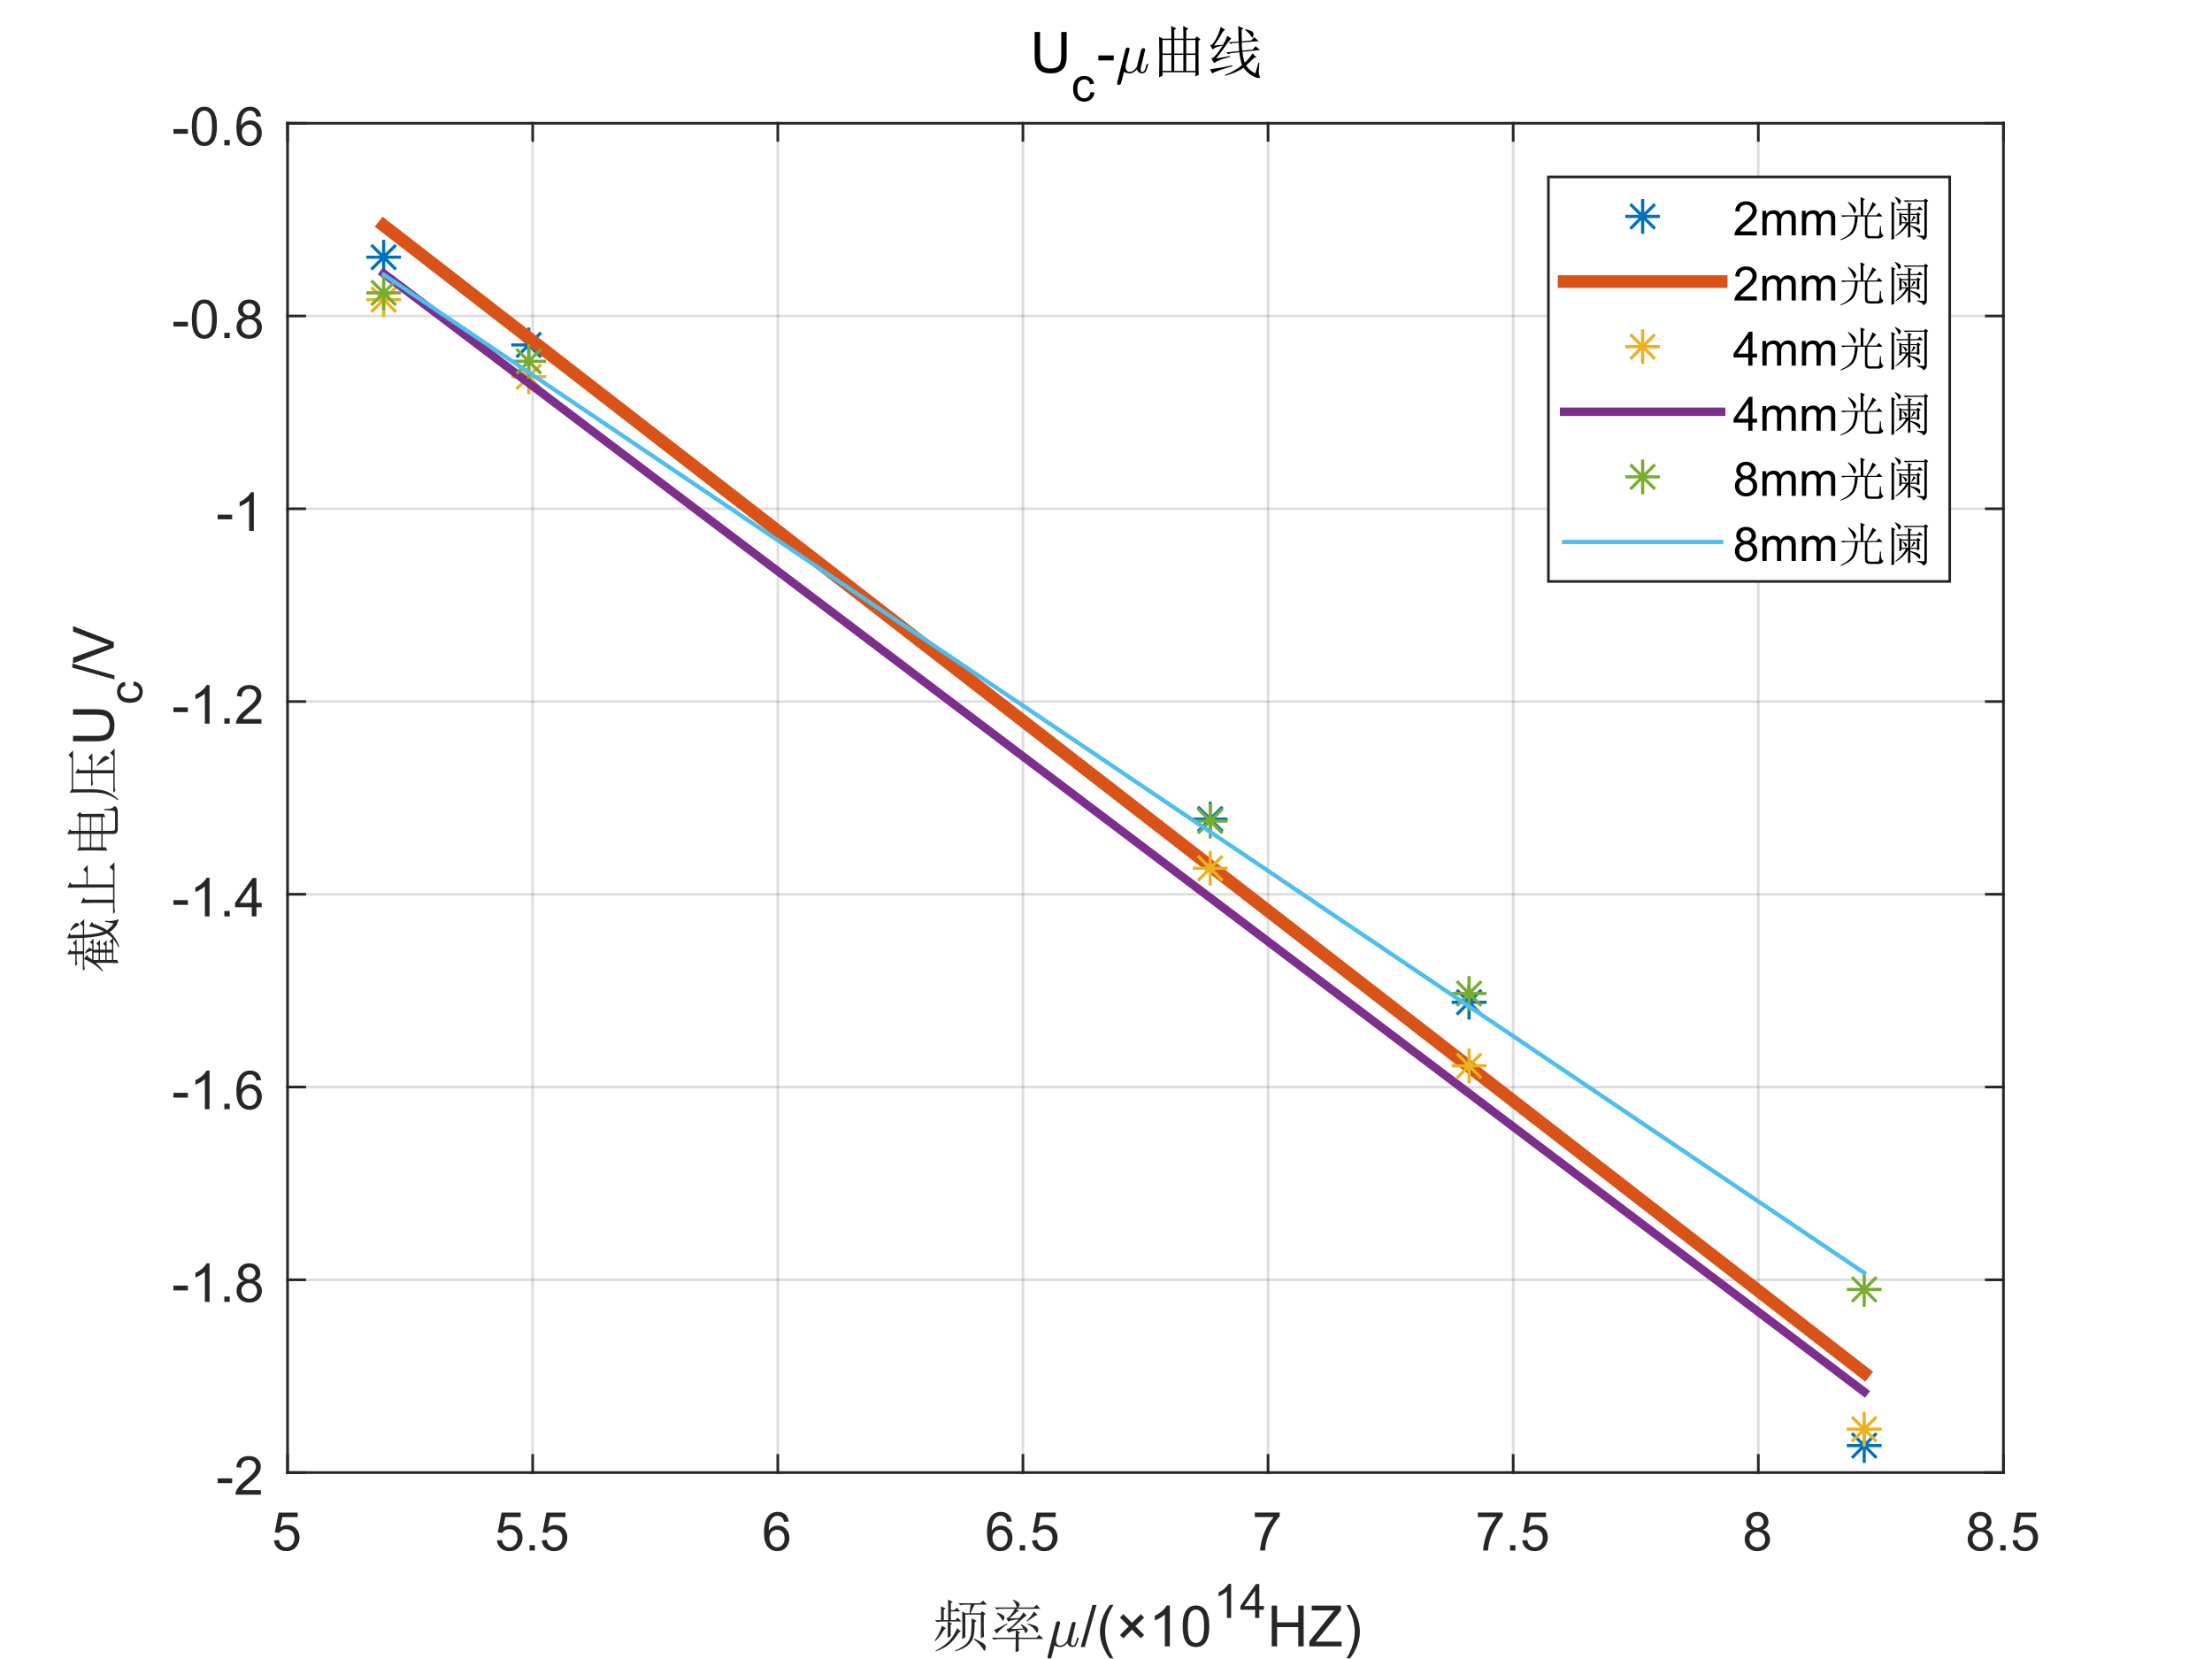 <?xml version="1.0"?>
<!DOCTYPE svg PUBLIC '-//W3C//DTD SVG 1.0//EN'
          'http://www.w3.org/TR/2001/REC-SVG-20010904/DTD/svg10.dtd'>
<svg xmlns:xlink="http://www.w3.org/1999/xlink" style="fill-opacity:1; color-rendering:auto; color-interpolation:auto; stroke:black; text-rendering:auto; stroke-linecap:square; stroke-miterlimit:10; stroke-opacity:1; shape-rendering:auto; fill:black; stroke-dasharray:none; font-weight:normal; stroke-width:1; font-family:'Dialog'; font-style:normal; stroke-linejoin:miter; font-size:12px; stroke-dashoffset:0; image-rendering:auto;" width="700" height="525" xmlns="http://www.w3.org/2000/svg"
><rect width="100%" height="100%" fill="#333333" stroke="none"/><!--Generated by the Batik Graphics2D SVG Generator--><defs id="genericDefs"
  /><g
  ><defs id="defs1"
    ><clipPath clipPathUnits="userSpaceOnUse" id="clipPath1"
      ><path d="M0 0 L700 0 L700 525 L0 525 L0 0 Z"
      /></clipPath
    ></defs
    ><g style="fill:white; stroke:white;"
    ><rect x="0" y="0" width="700" style="clip-path:url(#clipPath1); stroke:none;" height="525"
    /></g
    ><g style="fill:white; text-rendering:optimizeSpeed; color-rendering:optimizeSpeed; image-rendering:optimizeSpeed; shape-rendering:crispEdges; color-interpolation:sRGB; stroke:white;"
    ><rect x="0" width="700" height="525" y="0" style="stroke:none;"
      /><path style="stroke:none;" d="M91 466 L634 466 L634 39 L91 39 Z"
    /></g
    ><g style="stroke-linecap:butt; fill-opacity:0.149; fill:rgb(38,38,38); text-rendering:geometricPrecision; color-rendering:optimizeQuality; image-rendering:optimizeQuality; stroke-linejoin:round; color-interpolation:linearRGB; stroke:rgb(38,38,38); stroke-width:0.833; stroke-opacity:0.149;"
    ><line y2="39" style="fill:none;" x1="91" x2="91" y1="466"
      /><line y2="39" style="fill:none;" x1="168.571" x2="168.571" y1="466"
      /><line y2="39" style="fill:none;" x1="246.143" x2="246.143" y1="466"
      /><line y2="39" style="fill:none;" x1="323.714" x2="323.714" y1="466"
      /><line y2="39" style="fill:none;" x1="401.286" x2="401.286" y1="466"
      /><line y2="39" style="fill:none;" x1="478.857" x2="478.857" y1="466"
      /><line y2="39" style="fill:none;" x1="556.429" x2="556.429" y1="466"
      /><line y2="39" style="fill:none;" x1="634" x2="634" y1="466"
      /><line y2="466" style="fill:none;" x1="634" x2="91" y1="466"
      /><line y2="405" style="fill:none;" x1="634" x2="91" y1="405"
      /><line y2="344" style="fill:none;" x1="634" x2="91" y1="344"
      /><line y2="283" style="fill:none;" x1="634" x2="91" y1="283"
      /><line y2="222" style="fill:none;" x1="634" x2="91" y1="222"
      /><line y2="161" style="fill:none;" x1="634" x2="91" y1="161"
      /><line y2="100" style="fill:none;" x1="634" x2="91" y1="100"
      /><line y2="39" style="fill:none;" x1="634" x2="91" y1="39"
      /><line x1="91" x2="634" y1="466" style="stroke-linecap:square; fill-opacity:1; fill:none; stroke-opacity:1;" y2="466"
      /><line x1="91" x2="634" y1="39" style="stroke-linecap:square; fill-opacity:1; fill:none; stroke-opacity:1;" y2="39"
      /><line x1="91" x2="91" y1="466" style="stroke-linecap:square; fill-opacity:1; fill:none; stroke-opacity:1;" y2="460.57"
      /><line x1="168.571" x2="168.571" y1="466" style="stroke-linecap:square; fill-opacity:1; fill:none; stroke-opacity:1;" y2="460.57"
      /><line x1="246.143" x2="246.143" y1="466" style="stroke-linecap:square; fill-opacity:1; fill:none; stroke-opacity:1;" y2="460.57"
      /><line x1="323.714" x2="323.714" y1="466" style="stroke-linecap:square; fill-opacity:1; fill:none; stroke-opacity:1;" y2="460.57"
      /><line x1="401.286" x2="401.286" y1="466" style="stroke-linecap:square; fill-opacity:1; fill:none; stroke-opacity:1;" y2="460.57"
      /><line x1="478.857" x2="478.857" y1="466" style="stroke-linecap:square; fill-opacity:1; fill:none; stroke-opacity:1;" y2="460.57"
      /><line x1="556.429" x2="556.429" y1="466" style="stroke-linecap:square; fill-opacity:1; fill:none; stroke-opacity:1;" y2="460.57"
      /><line x1="634" x2="634" y1="466" style="stroke-linecap:square; fill-opacity:1; fill:none; stroke-opacity:1;" y2="460.57"
      /><line x1="91" x2="91" y1="39" style="stroke-linecap:square; fill-opacity:1; fill:none; stroke-opacity:1;" y2="44.43"
      /><line x1="168.571" x2="168.571" y1="39" style="stroke-linecap:square; fill-opacity:1; fill:none; stroke-opacity:1;" y2="44.43"
      /><line x1="246.143" x2="246.143" y1="39" style="stroke-linecap:square; fill-opacity:1; fill:none; stroke-opacity:1;" y2="44.43"
      /><line x1="323.714" x2="323.714" y1="39" style="stroke-linecap:square; fill-opacity:1; fill:none; stroke-opacity:1;" y2="44.43"
      /><line x1="401.286" x2="401.286" y1="39" style="stroke-linecap:square; fill-opacity:1; fill:none; stroke-opacity:1;" y2="44.43"
      /><line x1="478.857" x2="478.857" y1="39" style="stroke-linecap:square; fill-opacity:1; fill:none; stroke-opacity:1;" y2="44.43"
      /><line x1="556.429" x2="556.429" y1="39" style="stroke-linecap:square; fill-opacity:1; fill:none; stroke-opacity:1;" y2="44.43"
      /><line x1="634" x2="634" y1="39" style="stroke-linecap:square; fill-opacity:1; fill:none; stroke-opacity:1;" y2="44.43"
    /></g
    ><g transform="translate(91,472.667)" style="font-size:17px; fill:rgb(38,38,38); text-rendering:geometricPrecision; color-rendering:optimizeQuality; image-rendering:optimizeQuality; color-interpolation:linearRGB; stroke:rgb(38,38,38);"
    ><path style="stroke:none;" d="M-4.297 14.812 L-2.719 14.672 Q-2.547 15.828 -1.914 16.406 Q-1.281 16.984 -0.391 16.984 Q0.688 16.984 1.438 16.172 Q2.188 15.359 2.188 14 Q2.188 12.734 1.469 11.992 Q0.75 11.25 -0.406 11.25 Q-1.125 11.25 -1.711 11.578 Q-2.297 11.906 -2.625 12.438 L-4.031 12.25 L-2.844 6 L3.203 6 L3.203 7.422 L-1.656 7.422 L-2.312 10.688 Q-1.219 9.938 -0.016 9.938 Q1.578 9.938 2.68 11.039 Q3.781 12.141 3.781 13.875 Q3.781 15.531 2.812 16.734 Q1.641 18.203 -0.391 18.203 Q-2.047 18.203 -3.094 17.273 Q-4.141 16.344 -4.297 14.812 Z"
    /></g
    ><g transform="translate(168.571,472.667)" style="font-size:17px; fill:rgb(38,38,38); text-rendering:geometricPrecision; color-rendering:optimizeQuality; image-rendering:optimizeQuality; color-interpolation:linearRGB; stroke:rgb(38,38,38);"
    ><path style="stroke:none;" d="M-11.297 14.812 L-9.719 14.672 Q-9.547 15.828 -8.914 16.406 Q-8.281 16.984 -7.391 16.984 Q-6.312 16.984 -5.562 16.172 Q-4.812 15.359 -4.812 14 Q-4.812 12.734 -5.531 11.992 Q-6.25 11.25 -7.406 11.25 Q-8.125 11.25 -8.711 11.578 Q-9.297 11.906 -9.625 12.438 L-11.031 12.25 L-9.844 6 L-3.797 6 L-3.797 7.422 L-8.656 7.422 L-9.312 10.688 Q-8.219 9.938 -7.016 9.938 Q-5.422 9.938 -4.32 11.039 Q-3.219 12.141 -3.219 13.875 Q-3.219 15.531 -4.188 16.734 Q-5.359 18.203 -7.391 18.203 Q-9.047 18.203 -10.094 17.273 Q-11.141 16.344 -11.297 14.812 ZM-0.999 18 L-0.999 16.297 L0.705 16.297 L0.705 18 L-0.999 18 ZM2.881 14.812 L4.459 14.672 Q4.631 15.828 5.264 16.406 Q5.896 16.984 6.787 16.984 Q7.865 16.984 8.615 16.172 Q9.365 15.359 9.365 14 Q9.365 12.734 8.646 11.992 Q7.928 11.25 6.771 11.25 Q6.053 11.25 5.467 11.578 Q4.881 11.906 4.553 12.438 L3.147 12.25 L4.334 6 L10.381 6 L10.381 7.422 L5.521 7.422 L4.865 10.688 Q5.959 9.938 7.162 9.938 Q8.756 9.938 9.857 11.039 Q10.959 12.141 10.959 13.875 Q10.959 15.531 9.99 16.734 Q8.818 18.203 6.787 18.203 Q5.131 18.203 4.084 17.273 Q3.037 16.344 2.881 14.812 Z"
    /></g
    ><g transform="translate(246.143,472.667)" style="font-size:17px; fill:rgb(38,38,38); text-rendering:geometricPrecision; color-rendering:optimizeQuality; image-rendering:optimizeQuality; color-interpolation:linearRGB; stroke:rgb(38,38,38);"
    ><path style="stroke:none;" d="M3.453 8.812 L1.969 8.922 Q1.781 8.047 1.406 7.656 Q0.797 7.016 -0.078 7.016 Q-0.797 7.016 -1.344 7.406 Q-2.047 7.922 -2.453 8.906 Q-2.859 9.891 -2.875 11.719 Q-2.328 10.906 -1.555 10.508 Q-0.781 10.109 0.078 10.109 Q1.578 10.109 2.625 11.211 Q3.672 12.312 3.672 14.047 Q3.672 15.188 3.18 16.172 Q2.688 17.156 1.82 17.68 Q0.953 18.203 -0.141 18.203 Q-2 18.203 -3.18 16.828 Q-4.359 15.453 -4.359 12.312 Q-4.359 8.781 -3.062 7.172 Q-1.922 5.781 0 5.781 Q1.438 5.781 2.359 6.586 Q3.281 7.391 3.453 8.812 ZM-2.641 14.062 Q-2.641 14.828 -2.312 15.531 Q-1.984 16.234 -1.398 16.609 Q-0.812 16.984 -0.156 16.984 Q0.781 16.984 1.461 16.219 Q2.141 15.453 2.141 14.141 Q2.141 12.875 1.469 12.148 Q0.797 11.422 -0.219 11.422 Q-1.234 11.422 -1.938 12.148 Q-2.641 12.875 -2.641 14.062 Z"
    /></g
    ><g transform="translate(323.714,472.667)" style="font-size:17px; fill:rgb(38,38,38); text-rendering:geometricPrecision; color-rendering:optimizeQuality; image-rendering:optimizeQuality; color-interpolation:linearRGB; stroke:rgb(38,38,38);"
    ><path style="stroke:none;" d="M-3.547 8.812 L-5.031 8.922 Q-5.219 8.047 -5.594 7.656 Q-6.203 7.016 -7.078 7.016 Q-7.797 7.016 -8.344 7.406 Q-9.047 7.922 -9.453 8.906 Q-9.859 9.891 -9.875 11.719 Q-9.328 10.906 -8.555 10.508 Q-7.781 10.109 -6.922 10.109 Q-5.422 10.109 -4.375 11.211 Q-3.328 12.312 -3.328 14.047 Q-3.328 15.188 -3.82 16.172 Q-4.312 17.156 -5.18 17.68 Q-6.047 18.203 -7.141 18.203 Q-9 18.203 -10.18 16.828 Q-11.359 15.453 -11.359 12.312 Q-11.359 8.781 -10.062 7.172 Q-8.922 5.781 -7 5.781 Q-5.562 5.781 -4.641 6.586 Q-3.719 7.391 -3.547 8.812 ZM-9.641 14.062 Q-9.641 14.828 -9.312 15.531 Q-8.984 16.234 -8.398 16.609 Q-7.812 16.984 -7.156 16.984 Q-6.219 16.984 -5.539 16.219 Q-4.859 15.453 -4.859 14.141 Q-4.859 12.875 -5.531 12.148 Q-6.203 11.422 -7.219 11.422 Q-8.234 11.422 -8.938 12.148 Q-9.641 12.875 -9.641 14.062 ZM-0.999 18 L-0.999 16.297 L0.705 16.297 L0.705 18 L-0.999 18 ZM2.881 14.812 L4.459 14.672 Q4.631 15.828 5.264 16.406 Q5.896 16.984 6.787 16.984 Q7.865 16.984 8.615 16.172 Q9.365 15.359 9.365 14 Q9.365 12.734 8.646 11.992 Q7.928 11.25 6.771 11.25 Q6.053 11.25 5.467 11.578 Q4.881 11.906 4.553 12.438 L3.147 12.25 L4.334 6 L10.381 6 L10.381 7.422 L5.521 7.422 L4.865 10.688 Q5.959 9.938 7.162 9.938 Q8.756 9.938 9.857 11.039 Q10.959 12.141 10.959 13.875 Q10.959 15.531 9.99 16.734 Q8.818 18.203 6.787 18.203 Q5.131 18.203 4.084 17.273 Q3.037 16.344 2.881 14.812 Z"
    /></g
    ><g transform="translate(401.286,472.667)" style="font-size:17px; fill:rgb(38,38,38); text-rendering:geometricPrecision; color-rendering:optimizeQuality; image-rendering:optimizeQuality; color-interpolation:linearRGB; stroke:rgb(38,38,38);"
    ><path style="stroke:none;" d="M-4.188 7.422 L-4.188 5.984 L3.688 5.984 L3.688 7.156 Q2.516 8.391 1.375 10.438 Q0.234 12.484 -0.391 14.656 Q-0.828 16.188 -0.953 18 L-2.5 18 Q-2.469 16.562 -1.93 14.531 Q-1.391 12.5 -0.383 10.609 Q0.625 8.719 1.766 7.422 L-4.188 7.422 Z"
    /></g
    ><g transform="translate(478.857,472.667)" style="font-size:17px; fill:rgb(38,38,38); text-rendering:geometricPrecision; color-rendering:optimizeQuality; image-rendering:optimizeQuality; color-interpolation:linearRGB; stroke:rgb(38,38,38);"
    ><path style="stroke:none;" d="M-11.188 7.422 L-11.188 5.984 L-3.312 5.984 L-3.312 7.156 Q-4.484 8.391 -5.625 10.438 Q-6.766 12.484 -7.391 14.656 Q-7.828 16.188 -7.953 18 L-9.5 18 Q-9.469 16.562 -8.93 14.531 Q-8.391 12.5 -7.383 10.609 Q-6.375 8.719 -5.234 7.422 L-11.188 7.422 ZM-0.999 18 L-0.999 16.297 L0.705 16.297 L0.705 18 L-0.999 18 ZM2.881 14.812 L4.459 14.672 Q4.631 15.828 5.264 16.406 Q5.896 16.984 6.787 16.984 Q7.865 16.984 8.615 16.172 Q9.365 15.359 9.365 14 Q9.365 12.734 8.646 11.992 Q7.928 11.25 6.771 11.25 Q6.053 11.25 5.467 11.578 Q4.881 11.906 4.553 12.438 L3.147 12.25 L4.334 6 L10.381 6 L10.381 7.422 L5.521 7.422 L4.865 10.688 Q5.959 9.938 7.162 9.938 Q8.756 9.938 9.857 11.039 Q10.959 12.141 10.959 13.875 Q10.959 15.531 9.99 16.734 Q8.818 18.203 6.787 18.203 Q5.131 18.203 4.084 17.273 Q3.037 16.344 2.881 14.812 Z"
    /></g
    ><g transform="translate(556.429,472.667)" style="font-size:17px; fill:rgb(38,38,38); text-rendering:geometricPrecision; color-rendering:optimizeQuality; image-rendering:optimizeQuality; color-interpolation:linearRGB; stroke:rgb(38,38,38);"
    ><path style="stroke:none;" d="M-2 11.406 Q-2.922 11.062 -3.375 10.43 Q-3.828 9.797 -3.828 8.922 Q-3.828 7.594 -2.867 6.688 Q-1.906 5.781 -0.328 5.781 Q1.266 5.781 2.234 6.703 Q3.203 7.625 3.203 8.953 Q3.203 9.812 2.766 10.438 Q2.328 11.062 1.422 11.406 Q2.531 11.766 3.117 12.578 Q3.703 13.391 3.703 14.516 Q3.703 16.078 2.602 17.141 Q1.5 18.203 -0.297 18.203 Q-2.109 18.203 -3.211 17.141 Q-4.312 16.078 -4.312 14.484 Q-4.312 13.297 -3.711 12.492 Q-3.109 11.688 -2 11.406 ZM-2.297 8.875 Q-2.297 9.734 -1.742 10.281 Q-1.188 10.828 -0.297 10.828 Q0.562 10.828 1.117 10.281 Q1.672 9.734 1.672 8.953 Q1.672 8.125 1.102 7.57 Q0.531 7.016 -0.312 7.016 Q-1.172 7.016 -1.734 7.562 Q-2.297 8.109 -2.297 8.875 ZM-2.781 14.484 Q-2.781 15.125 -2.477 15.727 Q-2.172 16.328 -1.57 16.656 Q-0.969 16.984 -0.281 16.984 Q0.781 16.984 1.484 16.289 Q2.188 15.594 2.188 14.531 Q2.188 13.453 1.469 12.75 Q0.75 12.047 -0.328 12.047 Q-1.391 12.047 -2.086 12.742 Q-2.781 13.438 -2.781 14.484 Z"
    /></g
    ><g transform="translate(634,472.667)" style="font-size:17px; fill:rgb(38,38,38); text-rendering:geometricPrecision; color-rendering:optimizeQuality; image-rendering:optimizeQuality; color-interpolation:linearRGB; stroke:rgb(38,38,38);"
    ><path style="stroke:none;" d="M-9 11.406 Q-9.922 11.062 -10.375 10.43 Q-10.828 9.797 -10.828 8.922 Q-10.828 7.594 -9.867 6.688 Q-8.906 5.781 -7.328 5.781 Q-5.734 5.781 -4.766 6.703 Q-3.797 7.625 -3.797 8.953 Q-3.797 9.812 -4.234 10.438 Q-4.672 11.062 -5.578 11.406 Q-4.469 11.766 -3.883 12.578 Q-3.297 13.391 -3.297 14.516 Q-3.297 16.078 -4.398 17.141 Q-5.5 18.203 -7.297 18.203 Q-9.109 18.203 -10.211 17.141 Q-11.312 16.078 -11.312 14.484 Q-11.312 13.297 -10.711 12.492 Q-10.109 11.688 -9 11.406 ZM-9.297 8.875 Q-9.297 9.734 -8.742 10.281 Q-8.188 10.828 -7.297 10.828 Q-6.438 10.828 -5.883 10.281 Q-5.328 9.734 -5.328 8.953 Q-5.328 8.125 -5.898 7.57 Q-6.469 7.016 -7.312 7.016 Q-8.172 7.016 -8.734 7.562 Q-9.297 8.109 -9.297 8.875 ZM-9.781 14.484 Q-9.781 15.125 -9.477 15.727 Q-9.172 16.328 -8.57 16.656 Q-7.969 16.984 -7.281 16.984 Q-6.219 16.984 -5.516 16.289 Q-4.812 15.594 -4.812 14.531 Q-4.812 13.453 -5.531 12.75 Q-6.25 12.047 -7.328 12.047 Q-8.391 12.047 -9.086 12.742 Q-9.781 13.438 -9.781 14.484 ZM-0.999 18 L-0.999 16.297 L0.705 16.297 L0.705 18 L-0.999 18 ZM2.881 14.812 L4.459 14.672 Q4.631 15.828 5.264 16.406 Q5.896 16.984 6.787 16.984 Q7.865 16.984 8.615 16.172 Q9.365 15.359 9.365 14 Q9.365 12.734 8.646 11.992 Q7.928 11.25 6.771 11.25 Q6.053 11.25 5.467 11.578 Q4.881 11.906 4.553 12.438 L3.147 12.25 L4.334 6 L10.381 6 L10.381 7.422 L5.521 7.422 L4.865 10.688 Q5.959 9.938 7.162 9.938 Q8.756 9.938 9.857 11.039 Q10.959 12.141 10.959 13.875 Q10.959 15.531 9.99 16.734 Q8.818 18.203 6.787 18.203 Q5.131 18.203 4.084 17.273 Q3.037 16.344 2.881 14.812 Z"
    /></g
    ><g transform="translate(295,521)" style="font-size:18px; fill:rgb(38,38,38); text-rendering:geometricPrecision; color-rendering:optimizeQuality; image-rendering:optimizeQuality; color-interpolation:linearRGB; stroke:rgb(38,38,38);"
    ><path style="stroke:none;" d="M7.875 -5.766 L9.078 -4.719 L8.438 -4.359 Q6.75 -1.766 5.242 -0.562 Q3.734 0.641 1.125 1.625 L1.062 1.406 Q4.156 -0.281 5.633 -2.008 Q7.109 -3.734 7.875 -5.766 ZM5.062 -8.297 L5.062 -12.312 Q5.062 -13.219 5 -14.766 L6.469 -14.141 L5.906 -13.641 L5.906 -11.469 L7.031 -11.469 L7.812 -12.234 L8.859 -11.047 L5.906 -11.047 L5.906 -8.297 L7.25 -8.297 L8.094 -9.078 L9.219 -7.875 L5.062 -7.875 L6.328 -7.172 L5.844 -6.828 L5.844 -3.234 L4.922 -2.672 L4.922 -7.875 L3.234 -7.875 Q2.328 -7.875 1.547 -7.672 L0.922 -8.297 L2.812 -8.297 L2.812 -10.969 Q2.812 -11.812 2.75 -12.656 L4.219 -12.031 L3.656 -11.531 L3.656 -8.297 L5.062 -8.297 ZM3.094 -6.547 L4.359 -5.703 Q3.875 -5.562 3.094 -4.219 Q2.25 -2.812 0.922 -1.625 L0.781 -1.828 Q2.328 -3.938 3.094 -6.547 ZM9.5 -2.25 Q9.562 -4.078 9.562 -6.508 Q9.562 -8.938 9.5 -11.047 L10.484 -10.484 L11.812 -10.484 Q12.094 -12.453 12.172 -13.219 L10.625 -13.219 Q9.703 -13.219 8.938 -13.016 L8.297 -13.641 L15.188 -13.641 L16.109 -14.484 L17.297 -13.219 L13.5 -13.219 Q13.016 -12.656 12.172 -10.484 L15.266 -10.484 L15.828 -11.109 L16.875 -10.266 L16.312 -9.844 L16.312 -5.562 Q16.312 -4.359 16.391 -3.094 L15.406 -2.531 L15.406 -10.062 L10.484 -10.062 L10.484 -2.891 L9.5 -2.25 ZM14.062 -8.094 L13.438 -7.594 Q13.438 -4.219 12.977 -2.781 Q12.516 -1.344 11.219 -0.281 Q9.922 0.781 7.25 1.625 L7.172 1.406 Q9.984 0.141 11.078 -1.125 Q12.172 -2.391 12.344 -4.469 Q12.516 -6.547 12.453 -8.859 L14.062 -8.094 ZM13.297 -2.469 Q16.031 -1.203 16.492 -0.711 Q16.953 -0.219 16.953 0.281 Q16.953 0.641 16.812 1.023 Q16.672 1.406 16.531 1.406 Q16.391 1.406 16.25 1.125 Q15.891 0.5 15.297 -0.242 Q14.703 -0.984 13.156 -2.25 L13.297 -2.469 ZM20.469 -10.484 L20.609 -10.688 Q21.875 -10.266 22.367 -9.914 Q22.859 -9.562 22.859 -9.141 Q22.859 -8.938 22.68 -8.516 Q22.5 -8.094 22.359 -8.094 Q22.219 -8.094 22.016 -8.578 Q21.594 -9.359 20.469 -10.484 ZM19.547 -5.203 Q20.469 -5.422 23.625 -7.25 L23.766 -7.031 Q22.719 -6.266 21.766 -5.453 Q20.812 -4.641 20.469 -4.016 L19.547 -5.203 ZM32.625 -9.703 Q31.5 -8.859 30.031 -7.875 L29.891 -8.094 Q31.438 -9.562 32.203 -11.047 L33.328 -9.922 L32.625 -9.703 ZM30.172 -7.031 L30.234 -7.25 Q32.703 -6.609 33.125 -6.227 Q33.547 -5.844 33.547 -5.344 Q33.547 -5 33.438 -4.68 Q33.328 -4.359 33.188 -4.359 Q32.984 -4.359 32.625 -5.062 Q32 -6.047 30.172 -7.031 ZM26.859 -10.969 Q25.031 -9.281 24.469 -8.859 Q25.875 -8.859 27.562 -8.938 Q28.406 -9.844 28.828 -10.766 L29.953 -9.703 Q29.391 -9.562 27.703 -7.953 Q26.016 -6.328 24.969 -5.484 Q26.859 -5.562 28.828 -5.625 Q28.547 -6.125 27.984 -6.891 L28.125 -7.031 Q29.391 -6.328 29.812 -5.906 Q30.234 -5.484 30.234 -5.203 Q30.234 -5 29.953 -4.578 Q29.672 -4.156 29.531 -4.156 Q29.469 -4.156 29.391 -4.359 Q29.25 -4.781 28.969 -5.344 Q28.266 -5.281 26.656 -5.062 L27.844 -4.359 L27.359 -4.016 L27.359 -2.75 L32.984 -2.75 L33.891 -3.656 L35.156 -2.328 L27.359 -2.328 Q27.359 0.781 27.422 1.484 L26.375 1.828 Q26.438 0 26.438 -2.328 L21.172 -2.328 Q20.25 -2.328 19.484 -2.109 L18.844 -2.75 L26.438 -2.75 L26.438 -5 Q24.891 -4.781 24.188 -4.297 L23.484 -5.484 Q24.406 -5.484 25.531 -6.609 Q26.656 -7.734 27.359 -8.578 Q24.75 -8.297 24.047 -7.812 L23.484 -8.938 Q24.047 -8.859 24.961 -10.055 Q25.875 -11.25 26.156 -11.891 L22.078 -11.891 Q21.172 -11.891 20.391 -11.672 L19.766 -12.312 L26.719 -12.312 Q26.578 -13.5 25.531 -14.625 L25.672 -14.766 Q27.078 -14.203 27.391 -13.82 Q27.703 -13.438 27.703 -13.219 Q27.703 -12.797 27.141 -12.312 L32.141 -12.312 L33.047 -13.156 L34.25 -11.891 L26.578 -11.891 L27.5 -11.109 L26.859 -10.969 Z"
    /></g
    ><g transform="translate(331,521)" style="font-size:18px; fill:rgb(38,38,38); text-rendering:geometricPrecision; color-rendering:optimizeQuality; image-rendering:optimizeQuality; font-family:'mwb_cmmi10'; color-interpolation:linearRGB; stroke:rgb(38,38,38);"
    ><path style="stroke:none;" d="M0.5 3.391 Q0.5 3.281 0.516 3.25 L3.172 -7.391 Q3.25 -7.641 3.453 -7.797 Q3.656 -7.953 3.922 -7.953 Q4.156 -7.953 4.312 -7.82 Q4.469 -7.688 4.469 -7.453 Q4.469 -7.406 4.461 -7.375 Q4.453 -7.344 4.453 -7.297 L3.391 -3.094 Q3.203 -2.344 3.203 -1.797 Q3.203 -1.141 3.523 -0.703 Q3.844 -0.266 4.484 -0.266 Q5.797 -0.266 6.781 -1.906 Q6.797 -1.922 6.797 -1.93 Q6.797 -1.938 6.797 -1.953 L8.109 -7.188 Q8.172 -7.422 8.391 -7.594 Q8.609 -7.766 8.859 -7.766 Q9.078 -7.766 9.234 -7.625 Q9.391 -7.484 9.391 -7.25 Q9.391 -7.141 9.375 -7.109 L8.094 -1.922 Q7.953 -1.422 7.953 -1.047 Q7.953 -0.266 8.484 -0.266 Q9.047 -0.266 9.328 -0.961 Q9.609 -1.656 9.828 -2.641 Q9.859 -2.75 9.969 -2.75 L10.188 -2.75 Q10.25 -2.75 10.305 -2.695 Q10.359 -2.641 10.359 -2.578 Q10.031 -1.312 9.664 -0.555 Q9.297 0.203 8.453 0.203 Q7.844 0.203 7.383 -0.141 Q6.922 -0.484 6.781 -1.062 Q6.344 -0.5 5.742 -0.148 Q5.141 0.203 4.469 0.203 Q3.344 0.203 2.703 -0.328 L1.781 3.312 Q1.734 3.562 1.523 3.727 Q1.312 3.891 1.047 3.891 Q0.828 3.891 0.664 3.75 Q0.5 3.609 0.5 3.391 Z"
    /></g
    ><g transform="translate(342,521)" style="font-size:18px; fill:rgb(38,38,38); text-rendering:geometricPrecision; color-rendering:optimizeQuality; image-rendering:optimizeQuality; color-interpolation:linearRGB; stroke:rgb(38,38,38);"
    ><path style="stroke:none;" d="M0 0.219 L3.734 -13.109 L5 -13.109 L1.281 0.219 L0 0.219 ZM9.204 3.781 Q7.907 2.141 7.001 -0.078 Q6.095 -2.297 6.095 -4.672 Q6.095 -6.766 6.767 -8.672 Q7.564 -10.906 9.204 -13.109 L10.345 -13.109 Q9.282 -11.281 8.938 -10.5 Q8.407 -9.281 8.095 -7.969 Q7.72 -6.312 7.72 -4.656 Q7.72 -0.438 10.345 3.781 L9.204 3.781 ZM12.417 -3.594 L15.183 -6.359 L12.417 -9.125 L13.495 -10.203 L16.245 -7.438 L18.995 -10.188 L20.058 -9.125 L17.308 -6.375 L20.073 -3.609 L18.995 -2.547 L16.245 -5.297 L13.479 -2.531 L12.417 -3.594 ZM28.21 0 L26.632 0 L26.632 -10.078 Q26.054 -9.531 25.132 -8.992 Q24.21 -8.453 23.46 -8.172 L23.46 -9.703 Q24.788 -10.328 25.788 -11.219 Q26.788 -12.109 27.194 -12.938 L28.21 -12.938 L28.21 0 ZM32.268 -6.359 Q32.268 -8.641 32.736 -10.031 Q33.205 -11.422 34.135 -12.18 Q35.065 -12.938 36.471 -12.938 Q37.502 -12.938 38.283 -12.523 Q39.065 -12.109 39.572 -11.32 Q40.08 -10.531 40.377 -9.398 Q40.674 -8.266 40.674 -6.359 Q40.674 -4.094 40.205 -2.695 Q39.736 -1.297 38.807 -0.539 Q37.877 0.219 36.471 0.219 Q34.596 0.219 33.533 -1.109 Q32.268 -2.719 32.268 -6.359 ZM33.893 -6.359 Q33.893 -3.188 34.635 -2.133 Q35.377 -1.078 36.471 -1.078 Q37.549 -1.078 38.299 -2.133 Q39.049 -3.188 39.049 -6.359 Q39.049 -9.531 38.299 -10.578 Q37.549 -11.625 36.455 -11.625 Q35.361 -11.625 34.705 -10.703 Q33.893 -9.531 33.893 -6.359 Z"
    /></g
    ><g transform="translate(384,512)" style="font-size:15px; fill:rgb(38,38,38); text-rendering:geometricPrecision; color-rendering:optimizeQuality; image-rendering:optimizeQuality; color-interpolation:linearRGB; stroke:rgb(38,38,38);"
    ><path style="stroke:none;" d="M5.594 0 L4.266 0 L4.266 -8.406 Q3.797 -7.953 3.023 -7.492 Q2.25 -7.031 1.641 -6.812 L1.641 -8.094 Q2.734 -8.609 3.562 -9.344 Q4.391 -10.078 4.734 -10.781 L5.594 -10.781 L5.594 0 ZM13.186 0 L13.186 -2.578 L8.53 -2.578 L8.53 -3.781 L13.436 -10.734 L14.514 -10.734 L14.514 -3.781 L15.967 -3.781 L15.967 -2.578 L14.514 -2.578 L14.514 0 L13.186 0 ZM13.186 -3.781 L13.186 -8.625 L9.827 -3.781 L13.186 -3.781 Z"
    /></g
    ><g transform="translate(401,521)" style="font-size:18px; fill:rgb(38,38,38); text-rendering:geometricPrecision; color-rendering:optimizeQuality; image-rendering:optimizeQuality; color-interpolation:linearRGB; stroke:rgb(38,38,38);"
    ><path style="stroke:none;" d="M1.438 0 L1.438 -12.891 L3.141 -12.891 L3.141 -7.594 L9.844 -7.594 L9.844 -12.891 L11.547 -12.891 L11.547 0 L9.844 0 L9.844 -6.078 L3.141 -6.078 L3.141 0 L1.438 0 ZM13.358 0 L13.358 -1.578 L19.968 -9.828 Q20.671 -10.719 21.296 -11.359 L14.108 -11.359 L14.108 -12.891 L23.343 -12.891 L23.343 -11.359 L16.108 -2.422 L15.327 -1.516 L23.546 -1.516 L23.546 0 L13.358 0 ZM26.213 3.781 L25.088 3.781 Q27.713 -0.438 27.713 -4.656 Q27.713 -6.312 27.338 -7.938 Q27.041 -9.25 26.494 -10.469 Q26.15 -11.266 25.088 -13.109 L26.213 -13.109 Q27.869 -10.906 28.666 -8.672 Q29.338 -6.766 29.338 -4.672 Q29.338 -2.297 28.432 -0.078 Q27.525 2.141 26.213 3.781 Z"
    /></g
    ><g style="fill:rgb(38,38,38); text-rendering:geometricPrecision; color-rendering:optimizeQuality; image-rendering:optimizeQuality; stroke-linejoin:round; color-interpolation:linearRGB; stroke:rgb(38,38,38); stroke-width:0.833;"
    ><line y2="39" style="fill:none;" x1="91" x2="91" y1="466"
      /><line y2="39" style="fill:none;" x1="634" x2="634" y1="466"
      /><line y2="466" style="fill:none;" x1="91" x2="96.43" y1="466"
      /><line y2="405" style="fill:none;" x1="91" x2="96.43" y1="405"
      /><line y2="344" style="fill:none;" x1="91" x2="96.43" y1="344"
      /><line y2="283" style="fill:none;" x1="91" x2="96.43" y1="283"
      /><line y2="222" style="fill:none;" x1="91" x2="96.43" y1="222"
      /><line y2="161" style="fill:none;" x1="91" x2="96.43" y1="161"
      /><line y2="100" style="fill:none;" x1="91" x2="96.43" y1="100"
      /><line y2="39" style="fill:none;" x1="91" x2="96.43" y1="39"
      /><line y2="466" style="fill:none;" x1="634" x2="628.57" y1="466"
      /><line y2="405" style="fill:none;" x1="634" x2="628.57" y1="405"
      /><line y2="344" style="fill:none;" x1="634" x2="628.57" y1="344"
      /><line y2="283" style="fill:none;" x1="634" x2="628.57" y1="283"
      /><line y2="222" style="fill:none;" x1="634" x2="628.57" y1="222"
      /><line y2="161" style="fill:none;" x1="634" x2="628.57" y1="161"
      /><line y2="100" style="fill:none;" x1="634" x2="628.57" y1="100"
      /><line y2="39" style="fill:none;" x1="634" x2="628.57" y1="39"
    /></g
    ><g transform="translate(84.333,466)" style="font-size:17px; fill:rgb(38,38,38); text-rendering:geometricPrecision; color-rendering:optimizeQuality; image-rendering:optimizeQuality; color-interpolation:linearRGB; stroke:rgb(38,38,38);"
    ><path style="stroke:none;" d="M-15.453 3.344 L-15.453 1.844 L-10.875 1.844 L-10.875 3.344 L-15.453 3.344 ZM-1.776 5.562 L-1.776 7 L-9.823 7 Q-9.839 6.453 -9.651 5.969 Q-9.339 5.141 -8.667 4.344 Q-7.995 3.547 -6.714 2.5 Q-4.729 0.875 -4.034 -0.078 Q-3.339 -1.031 -3.339 -1.875 Q-3.339 -2.766 -3.972 -3.375 Q-4.604 -3.984 -5.62 -3.984 Q-6.698 -3.984 -7.347 -3.336 Q-7.995 -2.688 -8.011 -1.547 L-9.542 -1.703 Q-9.386 -3.422 -8.354 -4.32 Q-7.323 -5.219 -5.589 -5.219 Q-3.839 -5.219 -2.815 -4.25 Q-1.792 -3.281 -1.792 -1.844 Q-1.792 -1.109 -2.097 -0.406 Q-2.401 0.297 -3.089 1.078 Q-3.776 1.859 -5.386 3.219 Q-6.729 4.359 -7.112 4.758 Q-7.495 5.156 -7.745 5.562 L-1.776 5.562 Z"
    /></g
    ><g transform="translate(84.333,405)" style="font-size:17px; fill:rgb(38,38,38); text-rendering:geometricPrecision; color-rendering:optimizeQuality; image-rendering:optimizeQuality; color-interpolation:linearRGB; stroke:rgb(38,38,38);"
    ><path style="stroke:none;" d="M-29.453 3.344 L-29.453 1.844 L-24.875 1.844 L-24.875 3.344 L-29.453 3.344 ZM-18.011 7 L-19.495 7 L-19.495 -2.516 Q-20.042 -2 -20.917 -1.492 Q-21.792 -0.984 -22.495 -0.719 L-22.495 -2.172 Q-21.23 -2.75 -20.292 -3.594 Q-19.355 -4.438 -18.964 -5.219 L-18.011 -5.219 L-18.011 7 ZM-13.337 7 L-13.337 5.297 L-11.634 5.297 L-11.634 7 L-13.337 7 ZM-7.161 0.406 Q-8.083 0.062 -8.536 -0.57 Q-8.989 -1.203 -8.989 -2.078 Q-8.989 -3.406 -8.028 -4.312 Q-7.067 -5.219 -5.489 -5.219 Q-3.896 -5.219 -2.927 -4.297 Q-1.958 -3.375 -1.958 -2.047 Q-1.958 -1.188 -2.396 -0.562 Q-2.833 0.062 -3.739 0.406 Q-2.63 0.766 -2.044 1.578 Q-1.458 2.391 -1.458 3.516 Q-1.458 5.078 -2.56 6.141 Q-3.661 7.203 -5.458 7.203 Q-7.271 7.203 -8.372 6.141 Q-9.474 5.078 -9.474 3.484 Q-9.474 2.297 -8.872 1.492 Q-8.271 0.688 -7.161 0.406 ZM-7.458 -2.125 Q-7.458 -1.266 -6.903 -0.719 Q-6.349 -0.172 -5.458 -0.172 Q-4.599 -0.172 -4.044 -0.719 Q-3.489 -1.266 -3.489 -2.047 Q-3.489 -2.875 -4.06 -3.43 Q-4.63 -3.984 -5.474 -3.984 Q-6.333 -3.984 -6.896 -3.438 Q-7.458 -2.891 -7.458 -2.125 ZM-7.942 3.484 Q-7.942 4.125 -7.638 4.727 Q-7.333 5.328 -6.731 5.656 Q-6.13 5.984 -5.442 5.984 Q-4.38 5.984 -3.677 5.289 Q-2.974 4.594 -2.974 3.531 Q-2.974 2.453 -3.692 1.75 Q-4.411 1.047 -5.489 1.047 Q-6.552 1.047 -7.247 1.742 Q-7.942 2.438 -7.942 3.484 Z"
    /></g
    ><g transform="translate(84.333,344)" style="font-size:17px; fill:rgb(38,38,38); text-rendering:geometricPrecision; color-rendering:optimizeQuality; image-rendering:optimizeQuality; color-interpolation:linearRGB; stroke:rgb(38,38,38);"
    ><path style="stroke:none;" d="M-29.453 3.344 L-29.453 1.844 L-24.875 1.844 L-24.875 3.344 L-29.453 3.344 ZM-18.011 7 L-19.495 7 L-19.495 -2.516 Q-20.042 -2 -20.917 -1.492 Q-21.792 -0.984 -22.495 -0.719 L-22.495 -2.172 Q-21.23 -2.75 -20.292 -3.594 Q-19.355 -4.438 -18.964 -5.219 L-18.011 -5.219 L-18.011 7 ZM-13.337 7 L-13.337 5.297 L-11.634 5.297 L-11.634 7 L-13.337 7 ZM-1.708 -2.188 L-3.192 -2.078 Q-3.38 -2.953 -3.755 -3.344 Q-4.364 -3.984 -5.239 -3.984 Q-5.958 -3.984 -6.505 -3.594 Q-7.208 -3.078 -7.614 -2.094 Q-8.021 -1.109 -8.036 0.719 Q-7.489 -0.094 -6.716 -0.492 Q-5.942 -0.891 -5.083 -0.891 Q-3.583 -0.891 -2.536 0.211 Q-1.489 1.312 -1.489 3.047 Q-1.489 4.188 -1.981 5.172 Q-2.474 6.156 -3.341 6.68 Q-4.208 7.203 -5.302 7.203 Q-7.161 7.203 -8.341 5.828 Q-9.521 4.453 -9.521 1.312 Q-9.521 -2.219 -8.224 -3.828 Q-7.083 -5.219 -5.161 -5.219 Q-3.724 -5.219 -2.802 -4.414 Q-1.88 -3.609 -1.708 -2.188 ZM-7.802 3.062 Q-7.802 3.828 -7.474 4.531 Q-7.146 5.234 -6.56 5.609 Q-5.974 5.984 -5.317 5.984 Q-4.38 5.984 -3.7 5.219 Q-3.021 4.453 -3.021 3.141 Q-3.021 1.875 -3.692 1.148 Q-4.364 0.422 -5.38 0.422 Q-6.396 0.422 -7.099 1.148 Q-7.802 1.875 -7.802 3.062 Z"
    /></g
    ><g transform="translate(84.333,283)" style="font-size:17px; fill:rgb(38,38,38); text-rendering:geometricPrecision; color-rendering:optimizeQuality; image-rendering:optimizeQuality; color-interpolation:linearRGB; stroke:rgb(38,38,38);"
    ><path style="stroke:none;" d="M-29.453 3.344 L-29.453 1.844 L-24.875 1.844 L-24.875 3.344 L-29.453 3.344 ZM-18.011 7 L-19.495 7 L-19.495 -2.516 Q-20.042 -2 -20.917 -1.492 Q-21.792 -0.984 -22.495 -0.719 L-22.495 -2.172 Q-21.23 -2.75 -20.292 -3.594 Q-19.355 -4.438 -18.964 -5.219 L-18.011 -5.219 L-18.011 7 ZM-13.337 7 L-13.337 5.297 L-11.634 5.297 L-11.634 7 L-13.337 7 ZM-4.661 7 L-4.661 4.094 L-9.942 4.094 L-9.942 2.719 L-4.396 -5.172 L-3.177 -5.172 L-3.177 2.719 L-1.52 2.719 L-1.52 4.094 L-3.177 4.094 L-3.177 7 L-4.661 7 ZM-4.661 2.719 L-4.661 -2.766 L-8.474 2.719 L-4.661 2.719 Z"
    /></g
    ><g transform="translate(84.333,222)" style="font-size:17px; fill:rgb(38,38,38); text-rendering:geometricPrecision; color-rendering:optimizeQuality; image-rendering:optimizeQuality; color-interpolation:linearRGB; stroke:rgb(38,38,38);"
    ><path style="stroke:none;" d="M-29.453 3.344 L-29.453 1.844 L-24.875 1.844 L-24.875 3.344 L-29.453 3.344 ZM-18.011 7 L-19.495 7 L-19.495 -2.516 Q-20.042 -2 -20.917 -1.492 Q-21.792 -0.984 -22.495 -0.719 L-22.495 -2.172 Q-21.23 -2.75 -20.292 -3.594 Q-19.355 -4.438 -18.964 -5.219 L-18.011 -5.219 L-18.011 7 ZM-13.337 7 L-13.337 5.297 L-11.634 5.297 L-11.634 7 L-13.337 7 ZM-1.599 5.562 L-1.599 7 L-9.646 7 Q-9.661 6.453 -9.474 5.969 Q-9.161 5.141 -8.489 4.344 Q-7.817 3.547 -6.536 2.5 Q-4.552 0.875 -3.856 -0.078 Q-3.161 -1.031 -3.161 -1.875 Q-3.161 -2.766 -3.794 -3.375 Q-4.427 -3.984 -5.442 -3.984 Q-6.521 -3.984 -7.169 -3.336 Q-7.817 -2.688 -7.833 -1.547 L-9.364 -1.703 Q-9.208 -3.422 -8.177 -4.32 Q-7.146 -5.219 -5.411 -5.219 Q-3.661 -5.219 -2.638 -4.25 Q-1.614 -3.281 -1.614 -1.844 Q-1.614 -1.109 -1.919 -0.406 Q-2.224 0.297 -2.911 1.078 Q-3.599 1.859 -5.208 3.219 Q-6.552 4.359 -6.935 4.758 Q-7.317 5.156 -7.567 5.562 L-1.599 5.562 Z"
    /></g
    ><g transform="translate(84.333,161)" style="font-size:17px; fill:rgb(38,38,38); text-rendering:geometricPrecision; color-rendering:optimizeQuality; image-rendering:optimizeQuality; color-interpolation:linearRGB; stroke:rgb(38,38,38);"
    ><path style="stroke:none;" d="M-15.453 3.344 L-15.453 1.844 L-10.875 1.844 L-10.875 3.344 L-15.453 3.344 ZM-4.011 7 L-5.495 7 L-5.495 -2.516 Q-6.042 -2 -6.917 -1.492 Q-7.792 -0.984 -8.495 -0.719 L-8.495 -2.172 Q-7.229 -2.75 -6.292 -3.594 Q-5.354 -4.438 -4.964 -5.219 L-4.011 -5.219 L-4.011 7 Z"
    /></g
    ><g transform="translate(84.333,100)" style="font-size:17px; fill:rgb(38,38,38); text-rendering:geometricPrecision; color-rendering:optimizeQuality; image-rendering:optimizeQuality; color-interpolation:linearRGB; stroke:rgb(38,38,38);"
    ><path style="stroke:none;" d="M-29.453 3.344 L-29.453 1.844 L-24.875 1.844 L-24.875 3.344 L-29.453 3.344 ZM-23.636 1 Q-23.636 -1.156 -23.19 -2.477 Q-22.745 -3.797 -21.87 -4.508 Q-20.995 -5.219 -19.667 -5.219 Q-18.683 -5.219 -17.948 -4.828 Q-17.214 -4.438 -16.73 -3.688 Q-16.245 -2.938 -15.972 -1.875 Q-15.698 -0.812 -15.698 1 Q-15.698 3.141 -16.136 4.453 Q-16.573 5.766 -17.448 6.484 Q-18.323 7.203 -19.667 7.203 Q-21.433 7.203 -22.433 5.953 Q-23.636 4.422 -23.636 1 ZM-22.105 1 Q-22.105 4 -21.401 4.992 Q-20.698 5.984 -19.667 5.984 Q-18.636 5.984 -17.933 4.984 Q-17.23 3.984 -17.23 1 Q-17.23 -2 -17.933 -2.992 Q-18.636 -3.984 -19.683 -3.984 Q-20.714 -3.984 -21.323 -3.109 Q-22.105 -2 -22.105 1 ZM-13.337 7 L-13.337 5.297 L-11.634 5.297 L-11.634 7 L-13.337 7 ZM-7.161 0.406 Q-8.083 0.062 -8.536 -0.57 Q-8.989 -1.203 -8.989 -2.078 Q-8.989 -3.406 -8.028 -4.312 Q-7.067 -5.219 -5.489 -5.219 Q-3.896 -5.219 -2.927 -4.297 Q-1.958 -3.375 -1.958 -2.047 Q-1.958 -1.188 -2.396 -0.562 Q-2.833 0.062 -3.739 0.406 Q-2.63 0.766 -2.044 1.578 Q-1.458 2.391 -1.458 3.516 Q-1.458 5.078 -2.56 6.141 Q-3.661 7.203 -5.458 7.203 Q-7.271 7.203 -8.372 6.141 Q-9.474 5.078 -9.474 3.484 Q-9.474 2.297 -8.872 1.492 Q-8.271 0.688 -7.161 0.406 ZM-7.458 -2.125 Q-7.458 -1.266 -6.903 -0.719 Q-6.349 -0.172 -5.458 -0.172 Q-4.599 -0.172 -4.044 -0.719 Q-3.489 -1.266 -3.489 -2.047 Q-3.489 -2.875 -4.06 -3.43 Q-4.63 -3.984 -5.474 -3.984 Q-6.333 -3.984 -6.896 -3.438 Q-7.458 -2.891 -7.458 -2.125 ZM-7.942 3.484 Q-7.942 4.125 -7.638 4.727 Q-7.333 5.328 -6.731 5.656 Q-6.13 5.984 -5.442 5.984 Q-4.38 5.984 -3.677 5.289 Q-2.974 4.594 -2.974 3.531 Q-2.974 2.453 -3.692 1.75 Q-4.411 1.047 -5.489 1.047 Q-6.552 1.047 -7.247 1.742 Q-7.942 2.438 -7.942 3.484 Z"
    /></g
    ><g transform="translate(84.333,39)" style="font-size:17px; fill:rgb(38,38,38); text-rendering:geometricPrecision; color-rendering:optimizeQuality; image-rendering:optimizeQuality; color-interpolation:linearRGB; stroke:rgb(38,38,38);"
    ><path style="stroke:none;" d="M-29.453 3.344 L-29.453 1.844 L-24.875 1.844 L-24.875 3.344 L-29.453 3.344 ZM-23.636 1 Q-23.636 -1.156 -23.19 -2.477 Q-22.745 -3.797 -21.87 -4.508 Q-20.995 -5.219 -19.667 -5.219 Q-18.683 -5.219 -17.948 -4.828 Q-17.214 -4.438 -16.73 -3.688 Q-16.245 -2.938 -15.972 -1.875 Q-15.698 -0.812 -15.698 1 Q-15.698 3.141 -16.136 4.453 Q-16.573 5.766 -17.448 6.484 Q-18.323 7.203 -19.667 7.203 Q-21.433 7.203 -22.433 5.953 Q-23.636 4.422 -23.636 1 ZM-22.105 1 Q-22.105 4 -21.401 4.992 Q-20.698 5.984 -19.667 5.984 Q-18.636 5.984 -17.933 4.984 Q-17.23 3.984 -17.23 1 Q-17.23 -2 -17.933 -2.992 Q-18.636 -3.984 -19.683 -3.984 Q-20.714 -3.984 -21.323 -3.109 Q-22.105 -2 -22.105 1 ZM-13.337 7 L-13.337 5.297 L-11.634 5.297 L-11.634 7 L-13.337 7 ZM-1.708 -2.188 L-3.192 -2.078 Q-3.38 -2.953 -3.755 -3.344 Q-4.364 -3.984 -5.239 -3.984 Q-5.958 -3.984 -6.505 -3.594 Q-7.208 -3.078 -7.614 -2.094 Q-8.021 -1.109 -8.036 0.719 Q-7.489 -0.094 -6.716 -0.492 Q-5.942 -0.891 -5.083 -0.891 Q-3.583 -0.891 -2.536 0.211 Q-1.489 1.312 -1.489 3.047 Q-1.489 4.188 -1.981 5.172 Q-2.474 6.156 -3.341 6.68 Q-4.208 7.203 -5.302 7.203 Q-7.161 7.203 -8.341 5.828 Q-9.521 4.453 -9.521 1.312 Q-9.521 -2.219 -8.224 -3.828 Q-7.083 -5.219 -5.161 -5.219 Q-3.724 -5.219 -2.802 -4.414 Q-1.88 -3.609 -1.708 -2.188 ZM-7.802 3.062 Q-7.802 3.828 -7.474 4.531 Q-7.146 5.234 -6.56 5.609 Q-5.974 5.984 -5.317 5.984 Q-4.38 5.984 -3.7 5.219 Q-3.021 4.453 -3.021 3.141 Q-3.021 1.875 -3.692 1.148 Q-4.364 0.422 -5.38 0.422 Q-6.396 0.422 -7.099 1.148 Q-7.802 1.875 -7.802 3.062 Z"
    /></g
    ><g transform="translate(36,308) rotate(-90)" style="font-size:18px; fill:rgb(38,38,38); text-rendering:geometricPrecision; color-rendering:optimizeQuality; image-rendering:optimizeQuality; color-interpolation:linearRGB; stroke:rgb(38,38,38);"
    ><path style="stroke:none;" d="M4.219 -6.406 L4.219 -4.781 L6.547 -4.781 L6.547 -6.406 L4.219 -6.406 ZM4.219 -4.359 L4.219 -2.672 L6.547 -2.672 L6.547 -4.359 L4.219 -4.359 ZM4.219 -2.25 L4.219 -0.562 L6.547 -0.562 L6.547 -2.25 L4.219 -2.25 ZM4.578 -9.359 L5.844 -8.438 L5.203 -8.156 L4.297 -6.828 L7.109 -6.828 Q7.031 -7.875 6.266 -8.938 L6.406 -9.078 Q7.531 -8.516 7.773 -8.164 Q8.016 -7.812 8.016 -7.672 Q8.016 -7.25 7.453 -6.828 L9.141 -6.828 L9.844 -7.531 L10.969 -6.406 L7.453 -6.406 L7.453 -4.781 L8.719 -4.781 L9.422 -5.484 L10.547 -4.359 L7.453 -4.359 L7.453 -2.672 L8.656 -2.672 L9.359 -3.375 L10.484 -2.25 L7.453 -2.25 L7.453 -0.562 L9.281 -0.562 L10.062 -1.344 L11.047 -0.359 Q11.812 -1.062 12.594 -2.188 Q11.531 -4.438 11.25 -9.359 L4.578 -9.359 ZM13.641 -13.781 Q14.906 -13.078 15.469 -12.555 Q16.031 -12.031 15.93 -11.609 Q15.828 -11.188 15.617 -11.047 Q15.406 -10.906 15.328 -10.906 Q15.047 -10.906 14.766 -11.609 Q14.422 -12.516 13.5 -13.578 L13.641 -13.781 ZM3.234 1.547 Q3.312 -0.359 3.312 -5.625 Q2.047 -4.297 0.781 -3.375 L0.641 -3.656 Q1.969 -4.922 2.992 -6.508 Q4.016 -8.094 4.5 -9.359 L3.094 -9.359 Q2.188 -9.359 1.406 -9.141 L0.781 -9.781 L6.047 -9.781 L6.047 -11.75 L4.578 -11.75 Q3.656 -11.75 2.891 -11.531 L2.25 -12.172 L6.047 -12.172 Q6.047 -13.859 5.984 -14.703 L7.531 -13.859 L6.969 -13.438 L6.969 -12.172 L8.797 -12.172 L9.562 -12.938 L10.766 -11.75 L6.969 -11.75 L6.969 -9.781 L11.188 -9.781 Q11.047 -13.5 11.047 -14.766 L12.734 -14 L12.094 -13.578 Q12.094 -12.312 12.172 -9.781 L14.906 -9.781 L15.828 -10.688 L17.156 -9.359 L12.172 -9.359 Q12.375 -5.422 13.219 -3.094 Q13.922 -4.438 14.312 -5.664 Q14.703 -6.891 14.844 -7.812 L16.312 -6.891 L15.688 -6.547 Q14.844 -3.938 13.641 -2.109 Q14.625 -0.781 15.75 -0.078 L16.312 -2.75 L16.672 -2.672 Q16.453 -1.547 16.594 -0.453 Q16.734 0.641 17.016 1.203 Q17.156 1.484 16.875 1.484 Q16.594 1.484 15.469 0.992 Q14.344 0.5 13.078 -1.266 Q11.047 0.922 8.375 1.766 L8.234 1.547 Q9.641 0.844 10.906 -0.141 L4.219 -0.141 L4.219 1.062 L3.234 1.547 ZM27.141 -0.219 Q27.141 -11.047 27.078 -14.625 L28.906 -13.859 L28.125 -13.359 L28.125 -8.656 L31.859 -8.656 L32.844 -9.641 L34.25 -8.234 L28.125 -8.234 L28.125 -0.219 L32.484 -0.219 L33.609 -1.344 L35.156 0.219 L21.094 0.219 Q20.188 0.219 19.406 0.422 L18.781 -0.219 L22.297 -0.219 Q22.297 -7.953 22.219 -10.406 L23.984 -9.562 L23.281 -9 L23.281 -0.219 L27.141 -0.219 ZM44.094 -10.969 Q44.094 -13.016 44.016 -14.703 L45.641 -13.922 L45.078 -13.438 L45.078 -10.969 L49.359 -10.969 L50.062 -11.672 L51.047 -10.688 L50.422 -10.203 Q50.422 -4.578 50.484 -3.172 L49.438 -2.672 L49.438 -3.516 L45.078 -3.516 L45.078 -0.359 Q45.078 0.422 45.922 0.422 L50.766 0.422 Q51.406 0.359 51.477 -0.312 Q51.547 -0.984 51.609 -3.031 L51.969 -3.031 Q51.969 -1.266 52.211 -0.703 Q52.453 -0.141 52.953 0.219 Q52.672 0.781 52.25 1.023 Q51.828 1.266 51.047 1.266 L45.562 1.266 Q44.094 1.266 44.094 -0.141 L44.094 -3.516 L39.875 -3.516 L39.875 -2.531 L38.812 -2.047 Q38.891 -4.438 38.891 -6.969 Q38.891 -9.5 38.812 -11.609 L39.938 -10.969 L44.094 -10.969 ZM39.875 -10.547 L39.875 -7.531 L44.094 -7.531 L44.094 -10.547 L39.875 -10.547 ZM45.078 -10.547 L45.078 -7.531 L49.438 -7.531 L49.438 -10.547 L45.078 -10.547 ZM39.875 -7.109 L39.875 -3.938 L44.094 -3.938 L44.094 -7.109 L39.875 -7.109 ZM45.078 -7.109 L45.078 -3.938 L49.438 -3.938 L49.438 -7.109 L45.078 -7.109 ZM59.203 -7.172 L63.281 -7.172 L63.281 -10.344 Q63.281 -11.391 63.219 -12.172 L64.828 -11.328 L64.266 -10.828 L64.266 -7.172 L67.359 -7.172 L68.281 -8.094 L69.609 -6.75 L64.266 -6.75 L64.266 -0.141 L68.766 -0.141 L69.75 -1.125 L71.156 0.281 L59.422 0.281 Q58.5 0.281 57.734 0.5 L57.094 -0.141 L63.281 -0.141 L63.281 -6.75 L61.531 -6.75 Q60.609 -6.75 59.844 -6.547 L59.203 -7.172 ZM57.234 -11.469 Q57.234 -12.453 57.172 -14 L58.219 -13.297 L68 -13.297 L69.047 -14.344 L70.531 -12.875 L58.219 -12.875 L58.219 -7.391 Q58.297 -4.078 57.484 -2.148 Q56.672 -0.219 54.984 1.484 L54.781 1.266 Q55.828 -0.141 56.531 -1.969 Q57.234 -3.797 57.234 -6.828 L57.234 -11.469 ZM65.609 -5.281 L65.812 -5.422 Q67.5 -4.297 68.133 -3.664 Q68.766 -3.031 68.766 -2.531 Q68.766 -2.25 68.484 -1.797 Q68.203 -1.344 68.062 -1.344 Q67.859 -1.344 67.641 -1.969 Q67.297 -3.031 65.609 -5.281 ZM81.844 -12.891 L83.547 -12.891 L83.547 -5.438 Q83.547 -3.5 83.109 -2.359 Q82.672 -1.219 81.523 -0.5 Q80.375 0.219 78.516 0.219 Q76.703 0.219 75.555 -0.406 Q74.406 -1.031 73.914 -2.211 Q73.422 -3.391 73.422 -5.438 L73.422 -12.891 L75.125 -12.891 L75.125 -5.453 Q75.125 -3.766 75.438 -2.977 Q75.75 -2.188 76.508 -1.75 Q77.266 -1.312 78.359 -1.312 Q80.25 -1.312 81.047 -2.172 Q81.844 -3.031 81.844 -5.453 L81.844 -12.891 Z"
    /></g
    ><g transform="translate(45,223) rotate(-90)" style="font-size:15px; fill:rgb(38,38,38); text-rendering:geometricPrecision; color-rendering:optimizeQuality; image-rendering:optimizeQuality; color-interpolation:linearRGB; stroke:rgb(38,38,38);"
    ><path style="stroke:none;" d="M6.062 -2.844 L7.359 -2.688 Q7.156 -1.344 6.273 -0.586 Q5.391 0.172 4.125 0.172 Q2.531 0.172 1.562 -0.867 Q0.594 -1.906 0.594 -3.859 Q0.594 -5.125 1.008 -6.07 Q1.422 -7.016 2.273 -7.484 Q3.125 -7.953 4.125 -7.953 Q5.391 -7.953 6.203 -7.312 Q7.016 -6.672 7.234 -5.5 L5.953 -5.297 Q5.766 -6.078 5.305 -6.477 Q4.844 -6.875 4.188 -6.875 Q3.188 -6.875 2.562 -6.156 Q1.938 -5.438 1.938 -3.891 Q1.938 -2.328 2.539 -1.617 Q3.141 -0.906 4.109 -0.906 Q4.891 -0.906 5.406 -1.383 Q5.922 -1.859 6.062 -2.844 Z"
    /></g
    ><g transform="translate(36,215) rotate(-90)" style="font-size:18px; fill:rgb(38,38,38); text-rendering:geometricPrecision; color-rendering:optimizeQuality; image-rendering:optimizeQuality; color-interpolation:linearRGB; stroke:rgb(38,38,38);"
    ><path style="stroke:none;" d="M0 0.219 L3.734 -13.109 L5 -13.109 L1.281 0.219 L0 0.219 ZM10.079 0 L5.079 -12.891 L6.923 -12.891 L10.282 -3.531 Q10.673 -2.406 10.954 -1.422 Q11.251 -2.469 11.642 -3.531 L15.126 -12.891 L16.86 -12.891 L11.829 0 L10.079 0 Z"
    /></g
    ><g transform="translate(326,23)" style="text-rendering:geometricPrecision; font-size:18px; color-interpolation:linearRGB; color-rendering:optimizeQuality; image-rendering:optimizeQuality;"
    ><path style="stroke:none;" d="M9.844 -12.891 L11.547 -12.891 L11.547 -5.438 Q11.547 -3.5 11.109 -2.359 Q10.672 -1.219 9.523 -0.5 Q8.375 0.219 6.516 0.219 Q4.703 0.219 3.555 -0.406 Q2.406 -1.031 1.914 -2.211 Q1.422 -3.391 1.422 -5.438 L1.422 -12.891 L3.125 -12.891 L3.125 -5.453 Q3.125 -3.766 3.438 -2.977 Q3.75 -2.188 4.508 -1.75 Q5.266 -1.312 6.359 -1.312 Q8.25 -1.312 9.047 -2.172 Q9.844 -3.031 9.844 -5.453 L9.844 -12.891 Z"
    /></g
    ><g transform="translate(339,32)" style="text-rendering:geometricPrecision; font-size:15px; color-interpolation:linearRGB; color-rendering:optimizeQuality; image-rendering:optimizeQuality;"
    ><path style="stroke:none;" d="M6.062 -2.844 L7.359 -2.688 Q7.156 -1.344 6.273 -0.586 Q5.391 0.172 4.125 0.172 Q2.531 0.172 1.562 -0.867 Q0.594 -1.906 0.594 -3.859 Q0.594 -5.125 1.008 -6.07 Q1.422 -7.016 2.273 -7.484 Q3.125 -7.953 4.125 -7.953 Q5.391 -7.953 6.203 -7.312 Q7.016 -6.672 7.234 -5.5 L5.953 -5.297 Q5.766 -6.078 5.305 -6.477 Q4.844 -6.875 4.188 -6.875 Q3.188 -6.875 2.562 -6.156 Q1.938 -5.438 1.938 -3.891 Q1.938 -2.328 2.539 -1.617 Q3.141 -0.906 4.109 -0.906 Q4.891 -0.906 5.406 -1.383 Q5.922 -1.859 6.062 -2.844 Z"
    /></g
    ><g transform="translate(347,23)" style="text-rendering:geometricPrecision; font-size:18px; color-interpolation:linearRGB; color-rendering:optimizeQuality; image-rendering:optimizeQuality;"
    ><path style="stroke:none;" d="M0.578 -3.875 L0.578 -5.453 L5.438 -5.453 L5.438 -3.875 L0.578 -3.875 Z"
    /></g
    ><g transform="translate(353,23)" style="font-size:18px; text-rendering:geometricPrecision; color-rendering:optimizeQuality; image-rendering:optimizeQuality; font-family:'mwb_cmmi10'; color-interpolation:linearRGB;"
    ><path style="stroke:none;" d="M0.5 3.391 Q0.5 3.281 0.516 3.25 L3.172 -7.391 Q3.25 -7.641 3.453 -7.797 Q3.656 -7.953 3.922 -7.953 Q4.156 -7.953 4.312 -7.82 Q4.469 -7.688 4.469 -7.453 Q4.469 -7.406 4.461 -7.375 Q4.453 -7.344 4.453 -7.297 L3.391 -3.094 Q3.203 -2.344 3.203 -1.797 Q3.203 -1.141 3.523 -0.703 Q3.844 -0.266 4.484 -0.266 Q5.797 -0.266 6.781 -1.906 Q6.797 -1.922 6.797 -1.93 Q6.797 -1.938 6.797 -1.953 L8.109 -7.188 Q8.172 -7.422 8.391 -7.594 Q8.609 -7.766 8.859 -7.766 Q9.078 -7.766 9.234 -7.625 Q9.391 -7.484 9.391 -7.25 Q9.391 -7.141 9.375 -7.109 L8.094 -1.922 Q7.953 -1.422 7.953 -1.047 Q7.953 -0.266 8.484 -0.266 Q9.047 -0.266 9.328 -0.961 Q9.609 -1.656 9.828 -2.641 Q9.859 -2.75 9.969 -2.75 L10.188 -2.75 Q10.25 -2.75 10.305 -2.695 Q10.359 -2.641 10.359 -2.578 Q10.031 -1.312 9.664 -0.555 Q9.297 0.203 8.453 0.203 Q7.844 0.203 7.383 -0.141 Q6.922 -0.484 6.781 -1.062 Q6.344 -0.5 5.742 -0.148 Q5.141 0.203 4.469 0.203 Q3.344 0.203 2.703 -0.328 L1.781 3.312 Q1.734 3.562 1.523 3.727 Q1.312 3.891 1.047 3.891 Q0.828 3.891 0.664 3.75 Q0.5 3.609 0.5 3.391 Z"
    /></g
    ><g transform="translate(364,23)" style="text-rendering:geometricPrecision; font-size:18px; color-interpolation:linearRGB; color-rendering:optimizeQuality; image-rendering:optimizeQuality;"
    ><path style="stroke:none;" d="M11.391 -5.625 L11.391 -0.562 L14.281 -0.562 L14.281 -5.625 L11.391 -5.625 ZM2.812 -11.391 L3.938 -10.766 L6.688 -10.766 Q6.688 -13.359 6.609 -14.766 L8.234 -14 L7.594 -13.5 L7.594 -10.766 L10.484 -10.766 Q10.484 -13.641 10.406 -14.766 L12.094 -13.922 L11.391 -13.5 L11.391 -10.766 L14.141 -10.766 L14.766 -11.469 L15.891 -10.547 L15.266 -10.062 Q15.266 -0.922 15.328 0.703 L14.281 1.203 L14.281 -0.141 L3.875 -0.141 L3.875 0.984 L2.812 1.484 Q2.891 -1.828 2.891 -5.102 Q2.891 -8.375 2.812 -11.391 ZM3.875 -10.344 L3.875 -6.047 L6.688 -6.047 L6.688 -10.344 L3.875 -10.344 ZM7.594 -10.344 L7.594 -6.047 L10.484 -6.047 L10.484 -10.344 L7.594 -10.344 ZM11.391 -10.344 L11.391 -6.047 L14.281 -6.047 L14.281 -10.344 L11.391 -10.344 ZM3.875 -5.625 L3.875 -0.562 L6.688 -0.562 L6.688 -5.625 L3.875 -5.625 ZM7.594 -5.625 L7.594 -0.562 L10.484 -0.562 L10.484 -5.625 L7.594 -5.625 ZM28.969 -9.562 Q28.969 -8.578 29.109 -6.969 L32.422 -7.312 L33.328 -8.375 L34.734 -7.172 L29.188 -6.609 Q29.391 -4.438 29.891 -3.172 Q31.438 -4.578 32.344 -6.125 L33.609 -4.859 L32.984 -4.781 Q31.641 -3.516 30.312 -2.25 Q31.578 -0.5 33.266 0.219 L34.25 -3.172 L34.531 -3.094 Q34.391 -1.484 34.352 -0.422 Q34.312 0.641 34.672 1.266 Q34.734 1.406 34.734 1.484 Q34.734 1.766 34 1.656 Q33.266 1.547 32.031 0.812 Q30.797 0.078 29.531 -1.547 Q28.266 -0.703 26.969 -0.141 Q25.672 0.422 23.703 0.984 L23.625 0.703 Q26.656 -0.422 29.047 -2.391 Q28.406 -4.297 28.203 -6.469 L25.312 -6.125 L24.75 -5.844 L23.984 -6.406 L28.125 -6.828 Q28.062 -7.812 27.984 -9.5 L25.953 -9.359 L25.531 -9.078 L24.891 -9.641 L27.984 -9.844 Q27.922 -12.312 27.844 -14.766 L29.469 -14 L28.906 -13.5 Q28.906 -12.031 28.969 -9.922 L32 -10.203 L32.906 -11.25 L34.312 -9.984 L28.969 -9.562 ZM30.031 -13.578 L30.094 -13.781 Q32.281 -13.219 32.492 -12.836 Q32.703 -12.453 32.703 -12.172 Q32.703 -11.812 32.562 -11.461 Q32.422 -11.109 32.281 -11.109 Q32.141 -11.109 31.859 -11.672 Q31.359 -12.453 30.031 -13.578 ZM22.297 -14.484 L23.703 -13.578 Q23.141 -13.359 22.5 -12.172 Q21.875 -10.906 20.188 -8.578 L23.062 -8.859 Q23.906 -10.266 24.406 -11.672 L25.672 -10.766 Q25.172 -10.484 23.984 -8.719 Q22.781 -6.969 20.891 -4.5 Q21.875 -4.641 25.25 -5.281 L25.25 -5 Q23.344 -4.5 22.289 -4.117 Q21.234 -3.734 20.188 -3.031 L19.344 -4.5 Q20.109 -4.719 21.133 -6.016 Q22.156 -7.312 22.922 -8.578 Q22.156 -8.438 21.312 -8.195 Q20.469 -7.953 19.766 -7.312 L18.984 -8.656 Q19.766 -8.797 20.781 -10.656 Q21.797 -12.516 22.297 -14.484 ZM18.922 -1.062 Q20.891 -1.344 22.086 -1.555 Q23.281 -1.766 25.953 -2.328 L26.016 -2.047 Q22.859 -1.125 21.414 -0.602 Q19.969 -0.078 19.625 0.281 L18.922 -1.062 Z"
    /></g
    ><g transform="translate(589.939,457.46)" style="stroke-linecap:butt; fill:rgb(0,114,189); text-rendering:geometricPrecision; color-rendering:optimizeQuality; image-rendering:optimizeQuality; color-interpolation:linearRGB; stroke:rgb(0,114,189);"
    ><path style="fill:none;" d="M0 -5 L0 5 M-5 0 L5 0 M-3.535 -3.535 L3.535 3.535 M-3.535 3.535 L3.535 -3.535"
      /><path d="M0 -5 L0 5 M-5 0 L5 0 M-3.535 -3.535 L3.535 3.535 M-3.535 3.535 L3.535 -3.535" style="fill:none;" transform="translate(-125.045,-140.3)"
      /><path d="M0 -5 L0 5 M-5 0 L5 0 M-3.535 -3.535 L3.535 3.535 M-3.535 3.535 L3.535 -3.535" style="fill:none;" transform="translate(-206.96,-198.25)"
      /><path d="M0 -5 L0 5 M-5 0 L5 0 M-3.535 -3.535 L3.535 3.535 M-3.535 3.535 L3.535 -3.535" style="fill:none;" transform="translate(-422.609,-348.31)"
      /><path d="M0 -5 L0 5 M-5 0 L5 0 M-3.535 -3.535 L3.535 3.535 M-3.535 3.535 L3.535 -3.535" style="fill:none;" transform="translate(-468.531,-376.065)"
    /></g
    ><g style="stroke-linecap:butt; fill:rgb(217,83,25); text-rendering:geometricPrecision; color-rendering:optimizeQuality; image-rendering:optimizeQuality; stroke-linejoin:round; color-interpolation:linearRGB; stroke:rgb(217,83,25); stroke-width:4;"
    ><path d="M589.939 434.44 L464.894 337.542 L382.979 274.065 L167.33 106.957 L121.408 71.372" style="fill:none; fill-rule:evenodd;"
    /></g
    ><g transform="translate(589.939,452.275)" style="stroke-linecap:butt; fill:rgb(237,177,32); text-rendering:geometricPrecision; color-rendering:optimizeQuality; image-rendering:optimizeQuality; color-interpolation:linearRGB; stroke:rgb(237,177,32);"
    ><path style="fill:none;" d="M0 -5 L0 5 M-5 0 L5 0 M-3.535 -3.535 L3.535 3.535 M-3.535 3.535 L3.535 -3.535"
      /><path d="M0 -5 L0 5 M-5 0 L5 0 M-3.535 -3.535 L3.535 3.535 M-3.535 3.535 L3.535 -3.535" style="fill:none;" transform="translate(-125.045,-114.985)"
      /><path d="M0 -5 L0 5 M-5 0 L5 0 M-3.535 -3.535 L3.535 3.535 M-3.535 3.535 L3.535 -3.535" style="fill:none;" transform="translate(-206.96,-177.51)"
      /><path d="M0 -5 L0 5 M-5 0 L5 0 M-3.535 -3.535 L3.535 3.535 M-3.535 3.535 L3.535 -3.535" style="fill:none;" transform="translate(-422.609,-333.06)"
      /><path d="M0 -5 L0 5 M-5 0 L5 0 M-3.535 -3.535 L3.535 3.535 M-3.535 3.535 L3.535 -3.535" style="fill:none;" transform="translate(-468.531,-357.46)"
    /></g
    ><g style="stroke-linecap:butt; fill:rgb(126,47,142); text-rendering:geometricPrecision; color-rendering:optimizeQuality; image-rendering:optimizeQuality; stroke-linejoin:round; color-interpolation:linearRGB; stroke:rgb(126,47,142); stroke-width:2.667;"
    ><path d="M589.939 440.462 L464.894 346.005 L382.979 284.127 L167.33 121.228 L121.408 86.538" style="fill:none; fill-rule:evenodd;"
    /></g
    ><g transform="translate(589.939,408.05)" style="stroke-linecap:butt; fill:rgb(119,172,48); text-rendering:geometricPrecision; color-rendering:optimizeQuality; image-rendering:optimizeQuality; color-interpolation:linearRGB; stroke:rgb(119,172,48);"
    ><path style="fill:none;" d="M0 -5 L0 5 M-5 0 L5 0 M-3.535 -3.535 L3.535 3.535 M-3.535 3.535 L3.535 -3.535"
      /><path d="M0 -5 L0 5 M-5 0 L5 0 M-3.535 -3.535 L3.535 3.535 M-3.535 3.535 L3.535 -3.535" style="fill:none;" transform="translate(-125.045,-93.635)"
      /><path d="M0 -5 L0 5 M-5 0 L5 0 M-3.535 -3.535 L3.535 3.535 M-3.535 3.535 L3.535 -3.535" style="fill:none;" transform="translate(-206.96,-148.23)"
      /><path d="M0 -5 L0 5 M-5 0 L5 0 M-3.535 -3.535 L3.535 3.535 M-3.535 3.535 L3.535 -3.535" style="fill:none;" transform="translate(-422.609,-293.715)"
      /><path d="M0 -5 L0 5 M-5 0 L5 0 M-3.535 -3.535 L3.535 3.535 M-3.535 3.535 L3.535 -3.535" style="fill:none;" transform="translate(-468.531,-315.37)"
    /></g
    ><g style="stroke-linecap:butt; fill:rgb(77,190,238); text-rendering:geometricPrecision; color-rendering:optimizeQuality; image-rendering:optimizeQuality; stroke-linejoin:round; color-interpolation:linearRGB; stroke:rgb(77,190,238); stroke-width:1.333;"
    ><path d="M589.939 402.799 L464.894 318.488 L382.979 263.258 L167.33 117.859 L121.408 86.896" style="fill:none; fill-rule:evenodd;"
    /></g
    ><g style="fill:white; text-rendering:optimizeSpeed; color-rendering:optimizeSpeed; image-rendering:optimizeSpeed; shape-rendering:crispEdges; color-interpolation:sRGB; stroke:white;"
    ><path style="stroke:none;" d="M490 184 L490 56 L617 56 L617 184 Z"
    /></g
    ><g transform="translate(548.405,68.488)" style="text-rendering:geometricPrecision; font-size:15px; color-interpolation:linearRGB; color-rendering:optimizeQuality; image-rendering:optimizeQuality;"
    ><path style="stroke:none;" d="M7.547 4.734 L7.547 6 L0.453 6 Q0.438 5.531 0.609 5.078 Q0.875 4.359 1.477 3.656 Q2.078 2.953 3.203 2.031 Q4.953 0.594 5.57 -0.242 Q6.188 -1.078 6.188 -1.828 Q6.188 -2.609 5.625 -3.148 Q5.062 -3.688 4.156 -3.688 Q3.203 -3.688 2.633 -3.117 Q2.062 -2.547 2.062 -1.531 L0.703 -1.672 Q0.844 -3.188 1.75 -3.984 Q2.656 -4.781 4.188 -4.781 Q5.734 -4.781 6.633 -3.922 Q7.531 -3.062 7.531 -1.797 Q7.531 -1.156 7.273 -0.531 Q7.016 0.094 6.398 0.781 Q5.781 1.469 4.359 2.672 Q3.172 3.656 2.836 4.016 Q2.5 4.375 2.281 4.734 L7.547 4.734 ZM9.327 6 L9.327 -1.781 L10.514 -1.781 L10.514 -0.688 Q10.873 -1.266 11.483 -1.609 Q12.092 -1.953 12.873 -1.953 Q13.733 -1.953 14.288 -1.594 Q14.842 -1.234 15.061 -0.594 Q15.983 -1.953 17.467 -1.953 Q18.623 -1.953 19.248 -1.312 Q19.873 -0.672 19.873 0.656 L19.873 6 L18.561 6 L18.561 1.094 Q18.561 0.312 18.436 -0.039 Q18.311 -0.391 17.967 -0.602 Q17.623 -0.812 17.17 -0.812 Q16.358 -0.812 15.811 -0.266 Q15.264 0.281 15.264 1.484 L15.264 6 L13.952 6 L13.952 0.953 Q13.952 0.062 13.631 -0.375 Q13.311 -0.812 12.577 -0.812 Q12.014 -0.812 11.545 -0.516 Q11.077 -0.219 10.866 0.344 Q10.655 0.906 10.655 1.969 L10.655 6 L9.327 6 ZM21.822 6 L21.822 -1.781 L23.009 -1.781 L23.009 -0.688 Q23.369 -1.266 23.978 -1.609 Q24.587 -1.953 25.369 -1.953 Q26.228 -1.953 26.783 -1.594 Q27.337 -1.234 27.556 -0.594 Q28.478 -1.953 29.962 -1.953 Q31.119 -1.953 31.744 -1.312 Q32.369 -0.672 32.369 0.656 L32.369 6 L31.056 6 L31.056 1.094 Q31.056 0.312 30.931 -0.039 Q30.806 -0.391 30.462 -0.602 Q30.119 -0.812 29.666 -0.812 Q28.853 -0.812 28.306 -0.266 Q27.759 0.281 27.759 1.484 L27.759 6 L26.447 6 L26.447 0.953 Q26.447 0.062 26.127 -0.375 Q25.806 -0.812 25.072 -0.812 Q24.509 -0.812 24.041 -0.516 Q23.572 -0.219 23.361 0.344 Q23.15 0.906 23.15 1.969 L23.15 6 L21.822 6 ZM36.379 -4.484 L36.504 -4.672 Q38.426 -3.312 38.692 -2.789 Q38.958 -2.266 38.958 -1.969 Q38.958 -1.625 38.754 -1.328 Q38.551 -1.031 38.426 -1.031 Q38.192 -1.031 38.02 -1.797 Q37.676 -2.844 36.379 -4.484 ZM40.426 -0.328 L40.426 -3.734 Q40.426 -4.672 40.364 -6.078 L41.77 -5.484 L41.239 -4.953 L41.239 -0.328 L42.239 -0.328 Q43.411 -2.266 44.176 -4.547 L45.411 -3.672 L44.879 -3.375 Q43.583 -1.562 42.598 -0.328 L45.411 -0.328 L46.223 -1.156 L47.333 0.016 L42.536 0.016 L42.536 5.234 Q42.536 6.234 43.411 6.234 L45.754 6.234 Q46.161 6.234 46.278 5.68 Q46.395 5.125 46.52 3.016 L46.817 3.016 Q46.817 4.531 46.934 5.086 Q47.051 5.641 47.629 6 Q47.223 6.875 46.161 6.938 L43.239 6.938 Q41.77 6.938 41.77 5.531 L41.77 0.016 L39.489 0.016 Q39.317 3.297 38.262 4.852 Q37.208 6.406 34.098 7.531 L34.036 7.297 Q36.848 6 37.7 4.359 Q38.551 2.719 38.614 0.016 L36.145 0.016 Q35.379 0.016 34.739 0.203 L34.208 -0.328 L40.426 -0.328 ZM58.942 -0.266 Q58.942 1.484 59.004 2.359 L58.239 2.656 L58.239 2.188 L56.129 2.188 L56.129 2.828 Q58.301 3.422 58.794 3.773 Q59.286 4.125 59.286 4.594 Q59.286 4.766 59.231 5.062 Q59.176 5.359 59.051 5.359 Q58.942 5.359 58.708 5 Q58.239 4.469 57.708 4.062 Q57.176 3.656 56.129 3.125 Q56.129 5.766 56.192 6.406 L55.364 6.766 Q55.426 5.172 55.426 2.547 Q53.895 4.938 51.504 6.234 L51.379 6.062 Q53.723 4.234 54.786 2.188 L53.379 2.188 L53.379 2.594 L52.614 2.953 Q52.676 1.891 52.676 0.719 Q52.676 -0.453 52.614 -1.328 L53.426 -0.797 L55.426 -0.797 L55.426 -2.031 L53.489 -2.031 Q52.723 -2.031 52.083 -1.859 L51.551 -2.375 L55.426 -2.375 Q55.426 -3.5 55.364 -4.375 L56.661 -3.906 L56.129 -3.547 L56.129 -2.375 L58.348 -2.375 L59.114 -3.141 L60.114 -2.031 L56.129 -2.031 L56.129 -0.797 L58.114 -0.797 L58.536 -1.328 L59.411 -0.625 L58.942 -0.266 ZM53.379 -0.453 L53.379 1.844 L55.426 1.844 L55.426 -0.453 L53.379 -0.453 ZM56.129 -0.453 L56.129 1.844 L58.239 1.844 L58.239 -0.453 L56.129 -0.453 ZM53.786 -0.156 Q54.661 0.25 54.864 0.516 Q55.067 0.781 55.067 0.906 Q55.067 1.078 54.895 1.344 Q54.723 1.609 54.661 1.609 Q54.551 1.609 54.426 1.188 Q54.192 0.547 53.661 -0.031 L53.786 -0.156 ZM57.879 0.375 Q57.411 0.609 56.598 1.609 L56.426 1.547 Q56.833 0.719 57.129 -0.219 L57.879 0.375 ZM51.317 -6.25 Q52.786 -5.547 52.965 -5.227 Q53.145 -4.906 53.145 -4.781 Q53.145 -4.547 52.934 -4.227 Q52.723 -3.906 52.614 -3.906 Q52.442 -3.906 52.254 -4.438 Q51.973 -5.188 51.208 -6.125 L51.317 -6.25 ZM50.973 5.234 Q50.973 6.234 51.036 7.062 L50.145 7.406 Q50.208 5.703 50.208 0.898 Q50.208 -3.906 50.145 -4.672 L51.442 -4.016 L50.973 -3.672 L50.973 5.234 ZM54.02 -5.078 L60.458 -5.078 L60.879 -5.656 L61.817 -4.953 L61.348 -4.547 L61.348 5.766 Q61.458 7.062 60.176 7.469 Q59.989 6.594 58.239 6.234 L58.239 6 Q59.989 6.125 60.317 6.125 Q60.645 6.125 60.583 5.594 L60.583 -4.719 L55.958 -4.719 Q55.192 -4.719 54.551 -4.547 L54.02 -5.078 Z"
    /></g
    ><g transform="translate(519.824,68.488)" style="stroke-linecap:butt; fill:rgb(0,114,189); text-rendering:geometricPrecision; color-rendering:optimizeQuality; image-rendering:optimizeQuality; color-interpolation:linearRGB; stroke:rgb(0,114,189);"
    ><path style="fill:none;" d="M0 -5 L0 5 M-5 0 L5 0 M-3.535 -3.535 L3.535 3.535 M-3.535 3.535 L3.535 -3.535"
    /></g
    ><g transform="translate(548.405,89.093)" style="text-rendering:geometricPrecision; font-size:15px; color-interpolation:linearRGB; color-rendering:optimizeQuality; image-rendering:optimizeQuality;"
    ><path style="stroke:none;" d="M7.547 4.734 L7.547 6 L0.453 6 Q0.438 5.531 0.609 5.078 Q0.875 4.359 1.477 3.656 Q2.078 2.953 3.203 2.031 Q4.953 0.594 5.57 -0.242 Q6.188 -1.078 6.188 -1.828 Q6.188 -2.609 5.625 -3.148 Q5.062 -3.688 4.156 -3.688 Q3.203 -3.688 2.633 -3.117 Q2.062 -2.547 2.062 -1.531 L0.703 -1.672 Q0.844 -3.188 1.75 -3.984 Q2.656 -4.781 4.188 -4.781 Q5.734 -4.781 6.633 -3.922 Q7.531 -3.062 7.531 -1.797 Q7.531 -1.156 7.273 -0.531 Q7.016 0.094 6.398 0.781 Q5.781 1.469 4.359 2.672 Q3.172 3.656 2.836 4.016 Q2.5 4.375 2.281 4.734 L7.547 4.734 ZM9.327 6 L9.327 -1.781 L10.514 -1.781 L10.514 -0.688 Q10.873 -1.266 11.483 -1.609 Q12.092 -1.953 12.873 -1.953 Q13.733 -1.953 14.288 -1.594 Q14.842 -1.234 15.061 -0.594 Q15.983 -1.953 17.467 -1.953 Q18.623 -1.953 19.248 -1.312 Q19.873 -0.672 19.873 0.656 L19.873 6 L18.561 6 L18.561 1.094 Q18.561 0.312 18.436 -0.039 Q18.311 -0.391 17.967 -0.602 Q17.623 -0.812 17.17 -0.812 Q16.358 -0.812 15.811 -0.266 Q15.264 0.281 15.264 1.484 L15.264 6 L13.952 6 L13.952 0.953 Q13.952 0.062 13.631 -0.375 Q13.311 -0.812 12.577 -0.812 Q12.014 -0.812 11.545 -0.516 Q11.077 -0.219 10.866 0.344 Q10.655 0.906 10.655 1.969 L10.655 6 L9.327 6 ZM21.822 6 L21.822 -1.781 L23.009 -1.781 L23.009 -0.688 Q23.369 -1.266 23.978 -1.609 Q24.587 -1.953 25.369 -1.953 Q26.228 -1.953 26.783 -1.594 Q27.337 -1.234 27.556 -0.594 Q28.478 -1.953 29.962 -1.953 Q31.119 -1.953 31.744 -1.312 Q32.369 -0.672 32.369 0.656 L32.369 6 L31.056 6 L31.056 1.094 Q31.056 0.312 30.931 -0.039 Q30.806 -0.391 30.462 -0.602 Q30.119 -0.812 29.666 -0.812 Q28.853 -0.812 28.306 -0.266 Q27.759 0.281 27.759 1.484 L27.759 6 L26.447 6 L26.447 0.953 Q26.447 0.062 26.127 -0.375 Q25.806 -0.812 25.072 -0.812 Q24.509 -0.812 24.041 -0.516 Q23.572 -0.219 23.361 0.344 Q23.15 0.906 23.15 1.969 L23.15 6 L21.822 6 ZM36.379 -4.484 L36.504 -4.672 Q38.426 -3.312 38.692 -2.789 Q38.958 -2.266 38.958 -1.969 Q38.958 -1.625 38.754 -1.328 Q38.551 -1.031 38.426 -1.031 Q38.192 -1.031 38.02 -1.797 Q37.676 -2.844 36.379 -4.484 ZM40.426 -0.328 L40.426 -3.734 Q40.426 -4.672 40.364 -6.078 L41.77 -5.484 L41.239 -4.953 L41.239 -0.328 L42.239 -0.328 Q43.411 -2.266 44.176 -4.547 L45.411 -3.672 L44.879 -3.375 Q43.583 -1.562 42.598 -0.328 L45.411 -0.328 L46.223 -1.156 L47.333 0.016 L42.536 0.016 L42.536 5.234 Q42.536 6.234 43.411 6.234 L45.754 6.234 Q46.161 6.234 46.278 5.68 Q46.395 5.125 46.52 3.016 L46.817 3.016 Q46.817 4.531 46.934 5.086 Q47.051 5.641 47.629 6 Q47.223 6.875 46.161 6.938 L43.239 6.938 Q41.77 6.938 41.77 5.531 L41.77 0.016 L39.489 0.016 Q39.317 3.297 38.262 4.852 Q37.208 6.406 34.098 7.531 L34.036 7.297 Q36.848 6 37.7 4.359 Q38.551 2.719 38.614 0.016 L36.145 0.016 Q35.379 0.016 34.739 0.203 L34.208 -0.328 L40.426 -0.328 ZM58.942 -0.266 Q58.942 1.484 59.004 2.359 L58.239 2.656 L58.239 2.188 L56.129 2.188 L56.129 2.828 Q58.301 3.422 58.794 3.773 Q59.286 4.125 59.286 4.594 Q59.286 4.766 59.231 5.062 Q59.176 5.359 59.051 5.359 Q58.942 5.359 58.708 5 Q58.239 4.469 57.708 4.062 Q57.176 3.656 56.129 3.125 Q56.129 5.766 56.192 6.406 L55.364 6.766 Q55.426 5.172 55.426 2.547 Q53.895 4.938 51.504 6.234 L51.379 6.062 Q53.723 4.234 54.786 2.188 L53.379 2.188 L53.379 2.594 L52.614 2.953 Q52.676 1.891 52.676 0.719 Q52.676 -0.453 52.614 -1.328 L53.426 -0.797 L55.426 -0.797 L55.426 -2.031 L53.489 -2.031 Q52.723 -2.031 52.083 -1.859 L51.551 -2.375 L55.426 -2.375 Q55.426 -3.5 55.364 -4.375 L56.661 -3.906 L56.129 -3.547 L56.129 -2.375 L58.348 -2.375 L59.114 -3.141 L60.114 -2.031 L56.129 -2.031 L56.129 -0.797 L58.114 -0.797 L58.536 -1.328 L59.411 -0.625 L58.942 -0.266 ZM53.379 -0.453 L53.379 1.844 L55.426 1.844 L55.426 -0.453 L53.379 -0.453 ZM56.129 -0.453 L56.129 1.844 L58.239 1.844 L58.239 -0.453 L56.129 -0.453 ZM53.786 -0.156 Q54.661 0.25 54.864 0.516 Q55.067 0.781 55.067 0.906 Q55.067 1.078 54.895 1.344 Q54.723 1.609 54.661 1.609 Q54.551 1.609 54.426 1.188 Q54.192 0.547 53.661 -0.031 L53.786 -0.156 ZM57.879 0.375 Q57.411 0.609 56.598 1.609 L56.426 1.547 Q56.833 0.719 57.129 -0.219 L57.879 0.375 ZM51.317 -6.25 Q52.786 -5.547 52.965 -5.227 Q53.145 -4.906 53.145 -4.781 Q53.145 -4.547 52.934 -4.227 Q52.723 -3.906 52.614 -3.906 Q52.442 -3.906 52.254 -4.438 Q51.973 -5.188 51.208 -6.125 L51.317 -6.25 ZM50.973 5.234 Q50.973 6.234 51.036 7.062 L50.145 7.406 Q50.208 5.703 50.208 0.898 Q50.208 -3.906 50.145 -4.672 L51.442 -4.016 L50.973 -3.672 L50.973 5.234 ZM54.02 -5.078 L60.458 -5.078 L60.879 -5.656 L61.817 -4.953 L61.348 -4.547 L61.348 5.766 Q61.458 7.062 60.176 7.469 Q59.989 6.594 58.239 6.234 L58.239 6 Q59.989 6.125 60.317 6.125 Q60.645 6.125 60.583 5.594 L60.583 -4.719 L55.958 -4.719 Q55.192 -4.719 54.551 -4.547 L54.02 -5.078 Z"
    /></g
    ><g style="stroke-linecap:butt; fill:rgb(217,83,25); text-rendering:geometricPrecision; color-rendering:optimizeQuality; image-rendering:optimizeQuality; stroke-linejoin:round; color-interpolation:linearRGB; stroke:rgb(217,83,25); stroke-width:4;"
    ><line y2="89.093" style="fill:none;" x1="494.971" x2="544.677" y1="89.093"
    /></g
    ><g transform="translate(548.405,109.698)" style="text-rendering:geometricPrecision; font-size:15px; color-interpolation:linearRGB; color-rendering:optimizeQuality; image-rendering:optimizeQuality;"
    ><path style="stroke:none;" d="M4.844 6 L4.844 3.422 L0.188 3.422 L0.188 2.219 L5.094 -4.734 L6.172 -4.734 L6.172 2.219 L7.625 2.219 L7.625 3.422 L6.172 3.422 L6.172 6 L4.844 6 ZM4.844 2.219 L4.844 -2.625 L1.484 2.219 L4.844 2.219 ZM9.327 6 L9.327 -1.781 L10.514 -1.781 L10.514 -0.688 Q10.873 -1.266 11.483 -1.609 Q12.092 -1.953 12.873 -1.953 Q13.733 -1.953 14.288 -1.594 Q14.842 -1.234 15.061 -0.594 Q15.983 -1.953 17.467 -1.953 Q18.623 -1.953 19.248 -1.312 Q19.873 -0.672 19.873 0.656 L19.873 6 L18.561 6 L18.561 1.094 Q18.561 0.312 18.436 -0.039 Q18.311 -0.391 17.967 -0.602 Q17.623 -0.812 17.17 -0.812 Q16.358 -0.812 15.811 -0.266 Q15.264 0.281 15.264 1.484 L15.264 6 L13.952 6 L13.952 0.953 Q13.952 0.062 13.631 -0.375 Q13.311 -0.812 12.577 -0.812 Q12.014 -0.812 11.545 -0.516 Q11.077 -0.219 10.866 0.344 Q10.655 0.906 10.655 1.969 L10.655 6 L9.327 6 ZM21.822 6 L21.822 -1.781 L23.009 -1.781 L23.009 -0.688 Q23.369 -1.266 23.978 -1.609 Q24.587 -1.953 25.369 -1.953 Q26.228 -1.953 26.783 -1.594 Q27.337 -1.234 27.556 -0.594 Q28.478 -1.953 29.962 -1.953 Q31.119 -1.953 31.744 -1.312 Q32.369 -0.672 32.369 0.656 L32.369 6 L31.056 6 L31.056 1.094 Q31.056 0.312 30.931 -0.039 Q30.806 -0.391 30.462 -0.602 Q30.119 -0.812 29.666 -0.812 Q28.853 -0.812 28.306 -0.266 Q27.759 0.281 27.759 1.484 L27.759 6 L26.447 6 L26.447 0.953 Q26.447 0.062 26.127 -0.375 Q25.806 -0.812 25.072 -0.812 Q24.509 -0.812 24.041 -0.516 Q23.572 -0.219 23.361 0.344 Q23.15 0.906 23.15 1.969 L23.15 6 L21.822 6 ZM36.379 -4.484 L36.504 -4.672 Q38.426 -3.312 38.692 -2.789 Q38.958 -2.266 38.958 -1.969 Q38.958 -1.625 38.754 -1.328 Q38.551 -1.031 38.426 -1.031 Q38.192 -1.031 38.02 -1.797 Q37.676 -2.844 36.379 -4.484 ZM40.426 -0.328 L40.426 -3.734 Q40.426 -4.672 40.364 -6.078 L41.77 -5.484 L41.239 -4.953 L41.239 -0.328 L42.239 -0.328 Q43.411 -2.266 44.176 -4.547 L45.411 -3.672 L44.879 -3.375 Q43.583 -1.562 42.598 -0.328 L45.411 -0.328 L46.223 -1.156 L47.333 0.016 L42.536 0.016 L42.536 5.234 Q42.536 6.234 43.411 6.234 L45.754 6.234 Q46.161 6.234 46.278 5.68 Q46.395 5.125 46.52 3.016 L46.817 3.016 Q46.817 4.531 46.934 5.086 Q47.051 5.641 47.629 6 Q47.223 6.875 46.161 6.938 L43.239 6.938 Q41.77 6.938 41.77 5.531 L41.77 0.016 L39.489 0.016 Q39.317 3.297 38.262 4.852 Q37.208 6.406 34.098 7.531 L34.036 7.297 Q36.848 6 37.7 4.359 Q38.551 2.719 38.614 0.016 L36.145 0.016 Q35.379 0.016 34.739 0.203 L34.208 -0.328 L40.426 -0.328 ZM58.942 -0.266 Q58.942 1.484 59.004 2.359 L58.239 2.656 L58.239 2.188 L56.129 2.188 L56.129 2.828 Q58.301 3.422 58.794 3.773 Q59.286 4.125 59.286 4.594 Q59.286 4.766 59.231 5.062 Q59.176 5.359 59.051 5.359 Q58.942 5.359 58.708 5 Q58.239 4.469 57.708 4.062 Q57.176 3.656 56.129 3.125 Q56.129 5.766 56.192 6.406 L55.364 6.766 Q55.426 5.172 55.426 2.547 Q53.895 4.938 51.504 6.234 L51.379 6.062 Q53.723 4.234 54.786 2.188 L53.379 2.188 L53.379 2.594 L52.614 2.953 Q52.676 1.891 52.676 0.719 Q52.676 -0.453 52.614 -1.328 L53.426 -0.797 L55.426 -0.797 L55.426 -2.031 L53.489 -2.031 Q52.723 -2.031 52.083 -1.859 L51.551 -2.375 L55.426 -2.375 Q55.426 -3.5 55.364 -4.375 L56.661 -3.906 L56.129 -3.547 L56.129 -2.375 L58.348 -2.375 L59.114 -3.141 L60.114 -2.031 L56.129 -2.031 L56.129 -0.797 L58.114 -0.797 L58.536 -1.328 L59.411 -0.625 L58.942 -0.266 ZM53.379 -0.453 L53.379 1.844 L55.426 1.844 L55.426 -0.453 L53.379 -0.453 ZM56.129 -0.453 L56.129 1.844 L58.239 1.844 L58.239 -0.453 L56.129 -0.453 ZM53.786 -0.156 Q54.661 0.25 54.864 0.516 Q55.067 0.781 55.067 0.906 Q55.067 1.078 54.895 1.344 Q54.723 1.609 54.661 1.609 Q54.551 1.609 54.426 1.188 Q54.192 0.547 53.661 -0.031 L53.786 -0.156 ZM57.879 0.375 Q57.411 0.609 56.598 1.609 L56.426 1.547 Q56.833 0.719 57.129 -0.219 L57.879 0.375 ZM51.317 -6.25 Q52.786 -5.547 52.965 -5.227 Q53.145 -4.906 53.145 -4.781 Q53.145 -4.547 52.934 -4.227 Q52.723 -3.906 52.614 -3.906 Q52.442 -3.906 52.254 -4.438 Q51.973 -5.188 51.208 -6.125 L51.317 -6.25 ZM50.973 5.234 Q50.973 6.234 51.036 7.062 L50.145 7.406 Q50.208 5.703 50.208 0.898 Q50.208 -3.906 50.145 -4.672 L51.442 -4.016 L50.973 -3.672 L50.973 5.234 ZM54.02 -5.078 L60.458 -5.078 L60.879 -5.656 L61.817 -4.953 L61.348 -4.547 L61.348 5.766 Q61.458 7.062 60.176 7.469 Q59.989 6.594 58.239 6.234 L58.239 6 Q59.989 6.125 60.317 6.125 Q60.645 6.125 60.583 5.594 L60.583 -4.719 L55.958 -4.719 Q55.192 -4.719 54.551 -4.547 L54.02 -5.078 Z"
    /></g
    ><g transform="translate(519.824,109.698)" style="stroke-linecap:butt; fill:rgb(237,177,32); text-rendering:geometricPrecision; color-rendering:optimizeQuality; image-rendering:optimizeQuality; color-interpolation:linearRGB; stroke:rgb(237,177,32);"
    ><path style="fill:none;" d="M0 -5 L0 5 M-5 0 L5 0 M-3.535 -3.535 L3.535 3.535 M-3.535 3.535 L3.535 -3.535"
    /></g
    ><g transform="translate(548.405,130.302)" style="text-rendering:geometricPrecision; font-size:15px; color-interpolation:linearRGB; color-rendering:optimizeQuality; image-rendering:optimizeQuality;"
    ><path style="stroke:none;" d="M4.844 6 L4.844 3.422 L0.188 3.422 L0.188 2.219 L5.094 -4.734 L6.172 -4.734 L6.172 2.219 L7.625 2.219 L7.625 3.422 L6.172 3.422 L6.172 6 L4.844 6 ZM4.844 2.219 L4.844 -2.625 L1.484 2.219 L4.844 2.219 ZM9.327 6 L9.327 -1.781 L10.514 -1.781 L10.514 -0.688 Q10.873 -1.266 11.483 -1.609 Q12.092 -1.953 12.873 -1.953 Q13.733 -1.953 14.288 -1.594 Q14.842 -1.234 15.061 -0.594 Q15.983 -1.953 17.467 -1.953 Q18.623 -1.953 19.248 -1.312 Q19.873 -0.672 19.873 0.656 L19.873 6 L18.561 6 L18.561 1.094 Q18.561 0.312 18.436 -0.039 Q18.311 -0.391 17.967 -0.602 Q17.623 -0.812 17.17 -0.812 Q16.358 -0.812 15.811 -0.266 Q15.264 0.281 15.264 1.484 L15.264 6 L13.952 6 L13.952 0.953 Q13.952 0.062 13.631 -0.375 Q13.311 -0.812 12.577 -0.812 Q12.014 -0.812 11.545 -0.516 Q11.077 -0.219 10.866 0.344 Q10.655 0.906 10.655 1.969 L10.655 6 L9.327 6 ZM21.822 6 L21.822 -1.781 L23.009 -1.781 L23.009 -0.688 Q23.369 -1.266 23.978 -1.609 Q24.587 -1.953 25.369 -1.953 Q26.228 -1.953 26.783 -1.594 Q27.337 -1.234 27.556 -0.594 Q28.478 -1.953 29.962 -1.953 Q31.119 -1.953 31.744 -1.312 Q32.369 -0.672 32.369 0.656 L32.369 6 L31.056 6 L31.056 1.094 Q31.056 0.312 30.931 -0.039 Q30.806 -0.391 30.462 -0.602 Q30.119 -0.812 29.666 -0.812 Q28.853 -0.812 28.306 -0.266 Q27.759 0.281 27.759 1.484 L27.759 6 L26.447 6 L26.447 0.953 Q26.447 0.062 26.127 -0.375 Q25.806 -0.812 25.072 -0.812 Q24.509 -0.812 24.041 -0.516 Q23.572 -0.219 23.361 0.344 Q23.15 0.906 23.15 1.969 L23.15 6 L21.822 6 ZM36.379 -4.484 L36.504 -4.672 Q38.426 -3.312 38.692 -2.789 Q38.958 -2.266 38.958 -1.969 Q38.958 -1.625 38.754 -1.328 Q38.551 -1.031 38.426 -1.031 Q38.192 -1.031 38.02 -1.797 Q37.676 -2.844 36.379 -4.484 ZM40.426 -0.328 L40.426 -3.734 Q40.426 -4.672 40.364 -6.078 L41.77 -5.484 L41.239 -4.953 L41.239 -0.328 L42.239 -0.328 Q43.411 -2.266 44.176 -4.547 L45.411 -3.672 L44.879 -3.375 Q43.583 -1.562 42.598 -0.328 L45.411 -0.328 L46.223 -1.156 L47.333 0.016 L42.536 0.016 L42.536 5.234 Q42.536 6.234 43.411 6.234 L45.754 6.234 Q46.161 6.234 46.278 5.68 Q46.395 5.125 46.52 3.016 L46.817 3.016 Q46.817 4.531 46.934 5.086 Q47.051 5.641 47.629 6 Q47.223 6.875 46.161 6.938 L43.239 6.938 Q41.77 6.938 41.77 5.531 L41.77 0.016 L39.489 0.016 Q39.317 3.297 38.262 4.852 Q37.208 6.406 34.098 7.531 L34.036 7.297 Q36.848 6 37.7 4.359 Q38.551 2.719 38.614 0.016 L36.145 0.016 Q35.379 0.016 34.739 0.203 L34.208 -0.328 L40.426 -0.328 ZM58.942 -0.266 Q58.942 1.484 59.004 2.359 L58.239 2.656 L58.239 2.188 L56.129 2.188 L56.129 2.828 Q58.301 3.422 58.794 3.773 Q59.286 4.125 59.286 4.594 Q59.286 4.766 59.231 5.062 Q59.176 5.359 59.051 5.359 Q58.942 5.359 58.708 5 Q58.239 4.469 57.708 4.062 Q57.176 3.656 56.129 3.125 Q56.129 5.766 56.192 6.406 L55.364 6.766 Q55.426 5.172 55.426 2.547 Q53.895 4.938 51.504 6.234 L51.379 6.062 Q53.723 4.234 54.786 2.188 L53.379 2.188 L53.379 2.594 L52.614 2.953 Q52.676 1.891 52.676 0.719 Q52.676 -0.453 52.614 -1.328 L53.426 -0.797 L55.426 -0.797 L55.426 -2.031 L53.489 -2.031 Q52.723 -2.031 52.083 -1.859 L51.551 -2.375 L55.426 -2.375 Q55.426 -3.5 55.364 -4.375 L56.661 -3.906 L56.129 -3.547 L56.129 -2.375 L58.348 -2.375 L59.114 -3.141 L60.114 -2.031 L56.129 -2.031 L56.129 -0.797 L58.114 -0.797 L58.536 -1.328 L59.411 -0.625 L58.942 -0.266 ZM53.379 -0.453 L53.379 1.844 L55.426 1.844 L55.426 -0.453 L53.379 -0.453 ZM56.129 -0.453 L56.129 1.844 L58.239 1.844 L58.239 -0.453 L56.129 -0.453 ZM53.786 -0.156 Q54.661 0.25 54.864 0.516 Q55.067 0.781 55.067 0.906 Q55.067 1.078 54.895 1.344 Q54.723 1.609 54.661 1.609 Q54.551 1.609 54.426 1.188 Q54.192 0.547 53.661 -0.031 L53.786 -0.156 ZM57.879 0.375 Q57.411 0.609 56.598 1.609 L56.426 1.547 Q56.833 0.719 57.129 -0.219 L57.879 0.375 ZM51.317 -6.25 Q52.786 -5.547 52.965 -5.227 Q53.145 -4.906 53.145 -4.781 Q53.145 -4.547 52.934 -4.227 Q52.723 -3.906 52.614 -3.906 Q52.442 -3.906 52.254 -4.438 Q51.973 -5.188 51.208 -6.125 L51.317 -6.25 ZM50.973 5.234 Q50.973 6.234 51.036 7.062 L50.145 7.406 Q50.208 5.703 50.208 0.898 Q50.208 -3.906 50.145 -4.672 L51.442 -4.016 L50.973 -3.672 L50.973 5.234 ZM54.02 -5.078 L60.458 -5.078 L60.879 -5.656 L61.817 -4.953 L61.348 -4.547 L61.348 5.766 Q61.458 7.062 60.176 7.469 Q59.989 6.594 58.239 6.234 L58.239 6 Q59.989 6.125 60.317 6.125 Q60.645 6.125 60.583 5.594 L60.583 -4.719 L55.958 -4.719 Q55.192 -4.719 54.551 -4.547 L54.02 -5.078 Z"
    /></g
    ><g style="stroke-linecap:butt; fill:rgb(126,47,142); text-rendering:geometricPrecision; color-rendering:optimizeQuality; image-rendering:optimizeQuality; stroke-linejoin:round; color-interpolation:linearRGB; stroke:rgb(126,47,142); stroke-width:2.667;"
    ><line y2="130.302" style="fill:none;" x1="494.971" x2="544.677" y1="130.302"
    /></g
    ><g transform="translate(548.405,150.907)" style="text-rendering:geometricPrecision; font-size:15px; color-interpolation:linearRGB; color-rendering:optimizeQuality; image-rendering:optimizeQuality;"
    ><path style="stroke:none;" d="M2.656 0.172 Q1.828 -0.125 1.438 -0.68 Q1.047 -1.234 1.047 -2.016 Q1.047 -3.188 1.883 -3.984 Q2.719 -4.781 4.125 -4.781 Q5.531 -4.781 6.391 -3.961 Q7.25 -3.141 7.25 -1.969 Q7.25 -1.234 6.852 -0.68 Q6.453 -0.125 5.656 0.172 Q6.656 0.5 7.172 1.219 Q7.688 1.938 7.688 2.938 Q7.688 4.312 6.711 5.25 Q5.734 6.188 4.141 6.188 Q2.562 6.188 1.586 5.242 Q0.609 4.297 0.609 2.891 Q0.609 1.844 1.141 1.141 Q1.672 0.438 2.656 0.172 ZM2.391 -2.062 Q2.391 -1.297 2.883 -0.812 Q3.375 -0.328 4.156 -0.328 Q4.922 -0.328 5.406 -0.805 Q5.891 -1.281 5.891 -1.984 Q5.891 -2.703 5.391 -3.203 Q4.891 -3.703 4.141 -3.703 Q3.391 -3.703 2.891 -3.219 Q2.391 -2.734 2.391 -2.062 ZM1.969 2.906 Q1.969 3.469 2.234 3.992 Q2.5 4.516 3.023 4.805 Q3.547 5.094 4.156 5.094 Q5.109 5.094 5.719 4.492 Q6.328 3.891 6.328 2.953 Q6.328 2 5.695 1.375 Q5.062 0.75 4.109 0.75 Q3.188 0.75 2.578 1.367 Q1.969 1.984 1.969 2.906 ZM9.327 6 L9.327 -1.781 L10.514 -1.781 L10.514 -0.688 Q10.873 -1.266 11.483 -1.609 Q12.092 -1.953 12.873 -1.953 Q13.733 -1.953 14.288 -1.594 Q14.842 -1.234 15.061 -0.594 Q15.983 -1.953 17.467 -1.953 Q18.623 -1.953 19.248 -1.312 Q19.873 -0.672 19.873 0.656 L19.873 6 L18.561 6 L18.561 1.094 Q18.561 0.312 18.436 -0.039 Q18.311 -0.391 17.967 -0.602 Q17.623 -0.812 17.17 -0.812 Q16.358 -0.812 15.811 -0.266 Q15.264 0.281 15.264 1.484 L15.264 6 L13.952 6 L13.952 0.953 Q13.952 0.062 13.631 -0.375 Q13.311 -0.812 12.577 -0.812 Q12.014 -0.812 11.545 -0.516 Q11.077 -0.219 10.866 0.344 Q10.655 0.906 10.655 1.969 L10.655 6 L9.327 6 ZM21.822 6 L21.822 -1.781 L23.009 -1.781 L23.009 -0.688 Q23.369 -1.266 23.978 -1.609 Q24.587 -1.953 25.369 -1.953 Q26.228 -1.953 26.783 -1.594 Q27.337 -1.234 27.556 -0.594 Q28.478 -1.953 29.962 -1.953 Q31.119 -1.953 31.744 -1.312 Q32.369 -0.672 32.369 0.656 L32.369 6 L31.056 6 L31.056 1.094 Q31.056 0.312 30.931 -0.039 Q30.806 -0.391 30.462 -0.602 Q30.119 -0.812 29.666 -0.812 Q28.853 -0.812 28.306 -0.266 Q27.759 0.281 27.759 1.484 L27.759 6 L26.447 6 L26.447 0.953 Q26.447 0.062 26.127 -0.375 Q25.806 -0.812 25.072 -0.812 Q24.509 -0.812 24.041 -0.516 Q23.572 -0.219 23.361 0.344 Q23.15 0.906 23.15 1.969 L23.15 6 L21.822 6 ZM36.379 -4.484 L36.504 -4.672 Q38.426 -3.312 38.692 -2.789 Q38.958 -2.266 38.958 -1.969 Q38.958 -1.625 38.754 -1.328 Q38.551 -1.031 38.426 -1.031 Q38.192 -1.031 38.02 -1.797 Q37.676 -2.844 36.379 -4.484 ZM40.426 -0.328 L40.426 -3.734 Q40.426 -4.672 40.364 -6.078 L41.77 -5.484 L41.239 -4.953 L41.239 -0.328 L42.239 -0.328 Q43.411 -2.266 44.176 -4.547 L45.411 -3.672 L44.879 -3.375 Q43.583 -1.562 42.598 -0.328 L45.411 -0.328 L46.223 -1.156 L47.333 0.016 L42.536 0.016 L42.536 5.234 Q42.536 6.234 43.411 6.234 L45.754 6.234 Q46.161 6.234 46.278 5.68 Q46.395 5.125 46.52 3.016 L46.817 3.016 Q46.817 4.531 46.934 5.086 Q47.051 5.641 47.629 6 Q47.223 6.875 46.161 6.938 L43.239 6.938 Q41.77 6.938 41.77 5.531 L41.77 0.016 L39.489 0.016 Q39.317 3.297 38.262 4.852 Q37.208 6.406 34.098 7.531 L34.036 7.297 Q36.848 6 37.7 4.359 Q38.551 2.719 38.614 0.016 L36.145 0.016 Q35.379 0.016 34.739 0.203 L34.208 -0.328 L40.426 -0.328 ZM58.942 -0.266 Q58.942 1.484 59.004 2.359 L58.239 2.656 L58.239 2.188 L56.129 2.188 L56.129 2.828 Q58.301 3.422 58.794 3.773 Q59.286 4.125 59.286 4.594 Q59.286 4.766 59.231 5.062 Q59.176 5.359 59.051 5.359 Q58.942 5.359 58.708 5 Q58.239 4.469 57.708 4.062 Q57.176 3.656 56.129 3.125 Q56.129 5.766 56.192 6.406 L55.364 6.766 Q55.426 5.172 55.426 2.547 Q53.895 4.938 51.504 6.234 L51.379 6.062 Q53.723 4.234 54.786 2.188 L53.379 2.188 L53.379 2.594 L52.614 2.953 Q52.676 1.891 52.676 0.719 Q52.676 -0.453 52.614 -1.328 L53.426 -0.797 L55.426 -0.797 L55.426 -2.031 L53.489 -2.031 Q52.723 -2.031 52.083 -1.859 L51.551 -2.375 L55.426 -2.375 Q55.426 -3.5 55.364 -4.375 L56.661 -3.906 L56.129 -3.547 L56.129 -2.375 L58.348 -2.375 L59.114 -3.141 L60.114 -2.031 L56.129 -2.031 L56.129 -0.797 L58.114 -0.797 L58.536 -1.328 L59.411 -0.625 L58.942 -0.266 ZM53.379 -0.453 L53.379 1.844 L55.426 1.844 L55.426 -0.453 L53.379 -0.453 ZM56.129 -0.453 L56.129 1.844 L58.239 1.844 L58.239 -0.453 L56.129 -0.453 ZM53.786 -0.156 Q54.661 0.25 54.864 0.516 Q55.067 0.781 55.067 0.906 Q55.067 1.078 54.895 1.344 Q54.723 1.609 54.661 1.609 Q54.551 1.609 54.426 1.188 Q54.192 0.547 53.661 -0.031 L53.786 -0.156 ZM57.879 0.375 Q57.411 0.609 56.598 1.609 L56.426 1.547 Q56.833 0.719 57.129 -0.219 L57.879 0.375 ZM51.317 -6.25 Q52.786 -5.547 52.965 -5.227 Q53.145 -4.906 53.145 -4.781 Q53.145 -4.547 52.934 -4.227 Q52.723 -3.906 52.614 -3.906 Q52.442 -3.906 52.254 -4.438 Q51.973 -5.188 51.208 -6.125 L51.317 -6.25 ZM50.973 5.234 Q50.973 6.234 51.036 7.062 L50.145 7.406 Q50.208 5.703 50.208 0.898 Q50.208 -3.906 50.145 -4.672 L51.442 -4.016 L50.973 -3.672 L50.973 5.234 ZM54.02 -5.078 L60.458 -5.078 L60.879 -5.656 L61.817 -4.953 L61.348 -4.547 L61.348 5.766 Q61.458 7.062 60.176 7.469 Q59.989 6.594 58.239 6.234 L58.239 6 Q59.989 6.125 60.317 6.125 Q60.645 6.125 60.583 5.594 L60.583 -4.719 L55.958 -4.719 Q55.192 -4.719 54.551 -4.547 L54.02 -5.078 Z"
    /></g
    ><g transform="translate(519.824,150.907)" style="stroke-linecap:butt; fill:rgb(119,172,48); text-rendering:geometricPrecision; color-rendering:optimizeQuality; image-rendering:optimizeQuality; color-interpolation:linearRGB; stroke:rgb(119,172,48);"
    ><path style="fill:none;" d="M0 -5 L0 5 M-5 0 L5 0 M-3.535 -3.535 L3.535 3.535 M-3.535 3.535 L3.535 -3.535"
    /></g
    ><g transform="translate(548.405,171.512)" style="text-rendering:geometricPrecision; font-size:15px; color-interpolation:linearRGB; color-rendering:optimizeQuality; image-rendering:optimizeQuality;"
    ><path style="stroke:none;" d="M2.656 0.172 Q1.828 -0.125 1.438 -0.68 Q1.047 -1.234 1.047 -2.016 Q1.047 -3.188 1.883 -3.984 Q2.719 -4.781 4.125 -4.781 Q5.531 -4.781 6.391 -3.961 Q7.25 -3.141 7.25 -1.969 Q7.25 -1.234 6.852 -0.68 Q6.453 -0.125 5.656 0.172 Q6.656 0.5 7.172 1.219 Q7.688 1.938 7.688 2.938 Q7.688 4.312 6.711 5.25 Q5.734 6.188 4.141 6.188 Q2.562 6.188 1.586 5.242 Q0.609 4.297 0.609 2.891 Q0.609 1.844 1.141 1.141 Q1.672 0.438 2.656 0.172 ZM2.391 -2.062 Q2.391 -1.297 2.883 -0.812 Q3.375 -0.328 4.156 -0.328 Q4.922 -0.328 5.406 -0.805 Q5.891 -1.281 5.891 -1.984 Q5.891 -2.703 5.391 -3.203 Q4.891 -3.703 4.141 -3.703 Q3.391 -3.703 2.891 -3.219 Q2.391 -2.734 2.391 -2.062 ZM1.969 2.906 Q1.969 3.469 2.234 3.992 Q2.5 4.516 3.023 4.805 Q3.547 5.094 4.156 5.094 Q5.109 5.094 5.719 4.492 Q6.328 3.891 6.328 2.953 Q6.328 2 5.695 1.375 Q5.062 0.75 4.109 0.75 Q3.188 0.75 2.578 1.367 Q1.969 1.984 1.969 2.906 ZM9.327 6 L9.327 -1.781 L10.514 -1.781 L10.514 -0.688 Q10.873 -1.266 11.483 -1.609 Q12.092 -1.953 12.873 -1.953 Q13.733 -1.953 14.288 -1.594 Q14.842 -1.234 15.061 -0.594 Q15.983 -1.953 17.467 -1.953 Q18.623 -1.953 19.248 -1.312 Q19.873 -0.672 19.873 0.656 L19.873 6 L18.561 6 L18.561 1.094 Q18.561 0.312 18.436 -0.039 Q18.311 -0.391 17.967 -0.602 Q17.623 -0.812 17.17 -0.812 Q16.358 -0.812 15.811 -0.266 Q15.264 0.281 15.264 1.484 L15.264 6 L13.952 6 L13.952 0.953 Q13.952 0.062 13.631 -0.375 Q13.311 -0.812 12.577 -0.812 Q12.014 -0.812 11.545 -0.516 Q11.077 -0.219 10.866 0.344 Q10.655 0.906 10.655 1.969 L10.655 6 L9.327 6 ZM21.822 6 L21.822 -1.781 L23.009 -1.781 L23.009 -0.688 Q23.369 -1.266 23.978 -1.609 Q24.587 -1.953 25.369 -1.953 Q26.228 -1.953 26.783 -1.594 Q27.337 -1.234 27.556 -0.594 Q28.478 -1.953 29.962 -1.953 Q31.119 -1.953 31.744 -1.312 Q32.369 -0.672 32.369 0.656 L32.369 6 L31.056 6 L31.056 1.094 Q31.056 0.312 30.931 -0.039 Q30.806 -0.391 30.462 -0.602 Q30.119 -0.812 29.666 -0.812 Q28.853 -0.812 28.306 -0.266 Q27.759 0.281 27.759 1.484 L27.759 6 L26.447 6 L26.447 0.953 Q26.447 0.062 26.127 -0.375 Q25.806 -0.812 25.072 -0.812 Q24.509 -0.812 24.041 -0.516 Q23.572 -0.219 23.361 0.344 Q23.15 0.906 23.15 1.969 L23.15 6 L21.822 6 ZM36.379 -4.484 L36.504 -4.672 Q38.426 -3.312 38.692 -2.789 Q38.958 -2.266 38.958 -1.969 Q38.958 -1.625 38.754 -1.328 Q38.551 -1.031 38.426 -1.031 Q38.192 -1.031 38.02 -1.797 Q37.676 -2.844 36.379 -4.484 ZM40.426 -0.328 L40.426 -3.734 Q40.426 -4.672 40.364 -6.078 L41.77 -5.484 L41.239 -4.953 L41.239 -0.328 L42.239 -0.328 Q43.411 -2.266 44.176 -4.547 L45.411 -3.672 L44.879 -3.375 Q43.583 -1.562 42.598 -0.328 L45.411 -0.328 L46.223 -1.156 L47.333 0.016 L42.536 0.016 L42.536 5.234 Q42.536 6.234 43.411 6.234 L45.754 6.234 Q46.161 6.234 46.278 5.68 Q46.395 5.125 46.52 3.016 L46.817 3.016 Q46.817 4.531 46.934 5.086 Q47.051 5.641 47.629 6 Q47.223 6.875 46.161 6.938 L43.239 6.938 Q41.77 6.938 41.77 5.531 L41.77 0.016 L39.489 0.016 Q39.317 3.297 38.262 4.852 Q37.208 6.406 34.098 7.531 L34.036 7.297 Q36.848 6 37.7 4.359 Q38.551 2.719 38.614 0.016 L36.145 0.016 Q35.379 0.016 34.739 0.203 L34.208 -0.328 L40.426 -0.328 ZM58.942 -0.266 Q58.942 1.484 59.004 2.359 L58.239 2.656 L58.239 2.188 L56.129 2.188 L56.129 2.828 Q58.301 3.422 58.794 3.773 Q59.286 4.125 59.286 4.594 Q59.286 4.766 59.231 5.062 Q59.176 5.359 59.051 5.359 Q58.942 5.359 58.708 5 Q58.239 4.469 57.708 4.062 Q57.176 3.656 56.129 3.125 Q56.129 5.766 56.192 6.406 L55.364 6.766 Q55.426 5.172 55.426 2.547 Q53.895 4.938 51.504 6.234 L51.379 6.062 Q53.723 4.234 54.786 2.188 L53.379 2.188 L53.379 2.594 L52.614 2.953 Q52.676 1.891 52.676 0.719 Q52.676 -0.453 52.614 -1.328 L53.426 -0.797 L55.426 -0.797 L55.426 -2.031 L53.489 -2.031 Q52.723 -2.031 52.083 -1.859 L51.551 -2.375 L55.426 -2.375 Q55.426 -3.5 55.364 -4.375 L56.661 -3.906 L56.129 -3.547 L56.129 -2.375 L58.348 -2.375 L59.114 -3.141 L60.114 -2.031 L56.129 -2.031 L56.129 -0.797 L58.114 -0.797 L58.536 -1.328 L59.411 -0.625 L58.942 -0.266 ZM53.379 -0.453 L53.379 1.844 L55.426 1.844 L55.426 -0.453 L53.379 -0.453 ZM56.129 -0.453 L56.129 1.844 L58.239 1.844 L58.239 -0.453 L56.129 -0.453 ZM53.786 -0.156 Q54.661 0.25 54.864 0.516 Q55.067 0.781 55.067 0.906 Q55.067 1.078 54.895 1.344 Q54.723 1.609 54.661 1.609 Q54.551 1.609 54.426 1.188 Q54.192 0.547 53.661 -0.031 L53.786 -0.156 ZM57.879 0.375 Q57.411 0.609 56.598 1.609 L56.426 1.547 Q56.833 0.719 57.129 -0.219 L57.879 0.375 ZM51.317 -6.25 Q52.786 -5.547 52.965 -5.227 Q53.145 -4.906 53.145 -4.781 Q53.145 -4.547 52.934 -4.227 Q52.723 -3.906 52.614 -3.906 Q52.442 -3.906 52.254 -4.438 Q51.973 -5.188 51.208 -6.125 L51.317 -6.25 ZM50.973 5.234 Q50.973 6.234 51.036 7.062 L50.145 7.406 Q50.208 5.703 50.208 0.898 Q50.208 -3.906 50.145 -4.672 L51.442 -4.016 L50.973 -3.672 L50.973 5.234 ZM54.02 -5.078 L60.458 -5.078 L60.879 -5.656 L61.817 -4.953 L61.348 -4.547 L61.348 5.766 Q61.458 7.062 60.176 7.469 Q59.989 6.594 58.239 6.234 L58.239 6 Q59.989 6.125 60.317 6.125 Q60.645 6.125 60.583 5.594 L60.583 -4.719 L55.958 -4.719 Q55.192 -4.719 54.551 -4.547 L54.02 -5.078 Z"
    /></g
    ><g style="stroke-linecap:butt; fill:rgb(77,190,238); text-rendering:geometricPrecision; color-rendering:optimizeQuality; image-rendering:optimizeQuality; stroke-linejoin:round; color-interpolation:linearRGB; stroke:rgb(77,190,238); stroke-width:1.333;"
    ><line y2="171.512" style="fill:none;" x1="494.971" x2="544.677" y1="171.512"
    /></g
    ><g style="stroke-linecap:butt; fill:rgb(38,38,38); text-rendering:geometricPrecision; color-rendering:optimizeQuality; image-rendering:optimizeQuality; color-interpolation:linearRGB; stroke:rgb(38,38,38); stroke-width:0.833;"
    ><path d="M490 184 L490 56 L617 56 L617 184 Z" style="fill:none; fill-rule:evenodd;"
    /></g
  ></g
></svg
>
